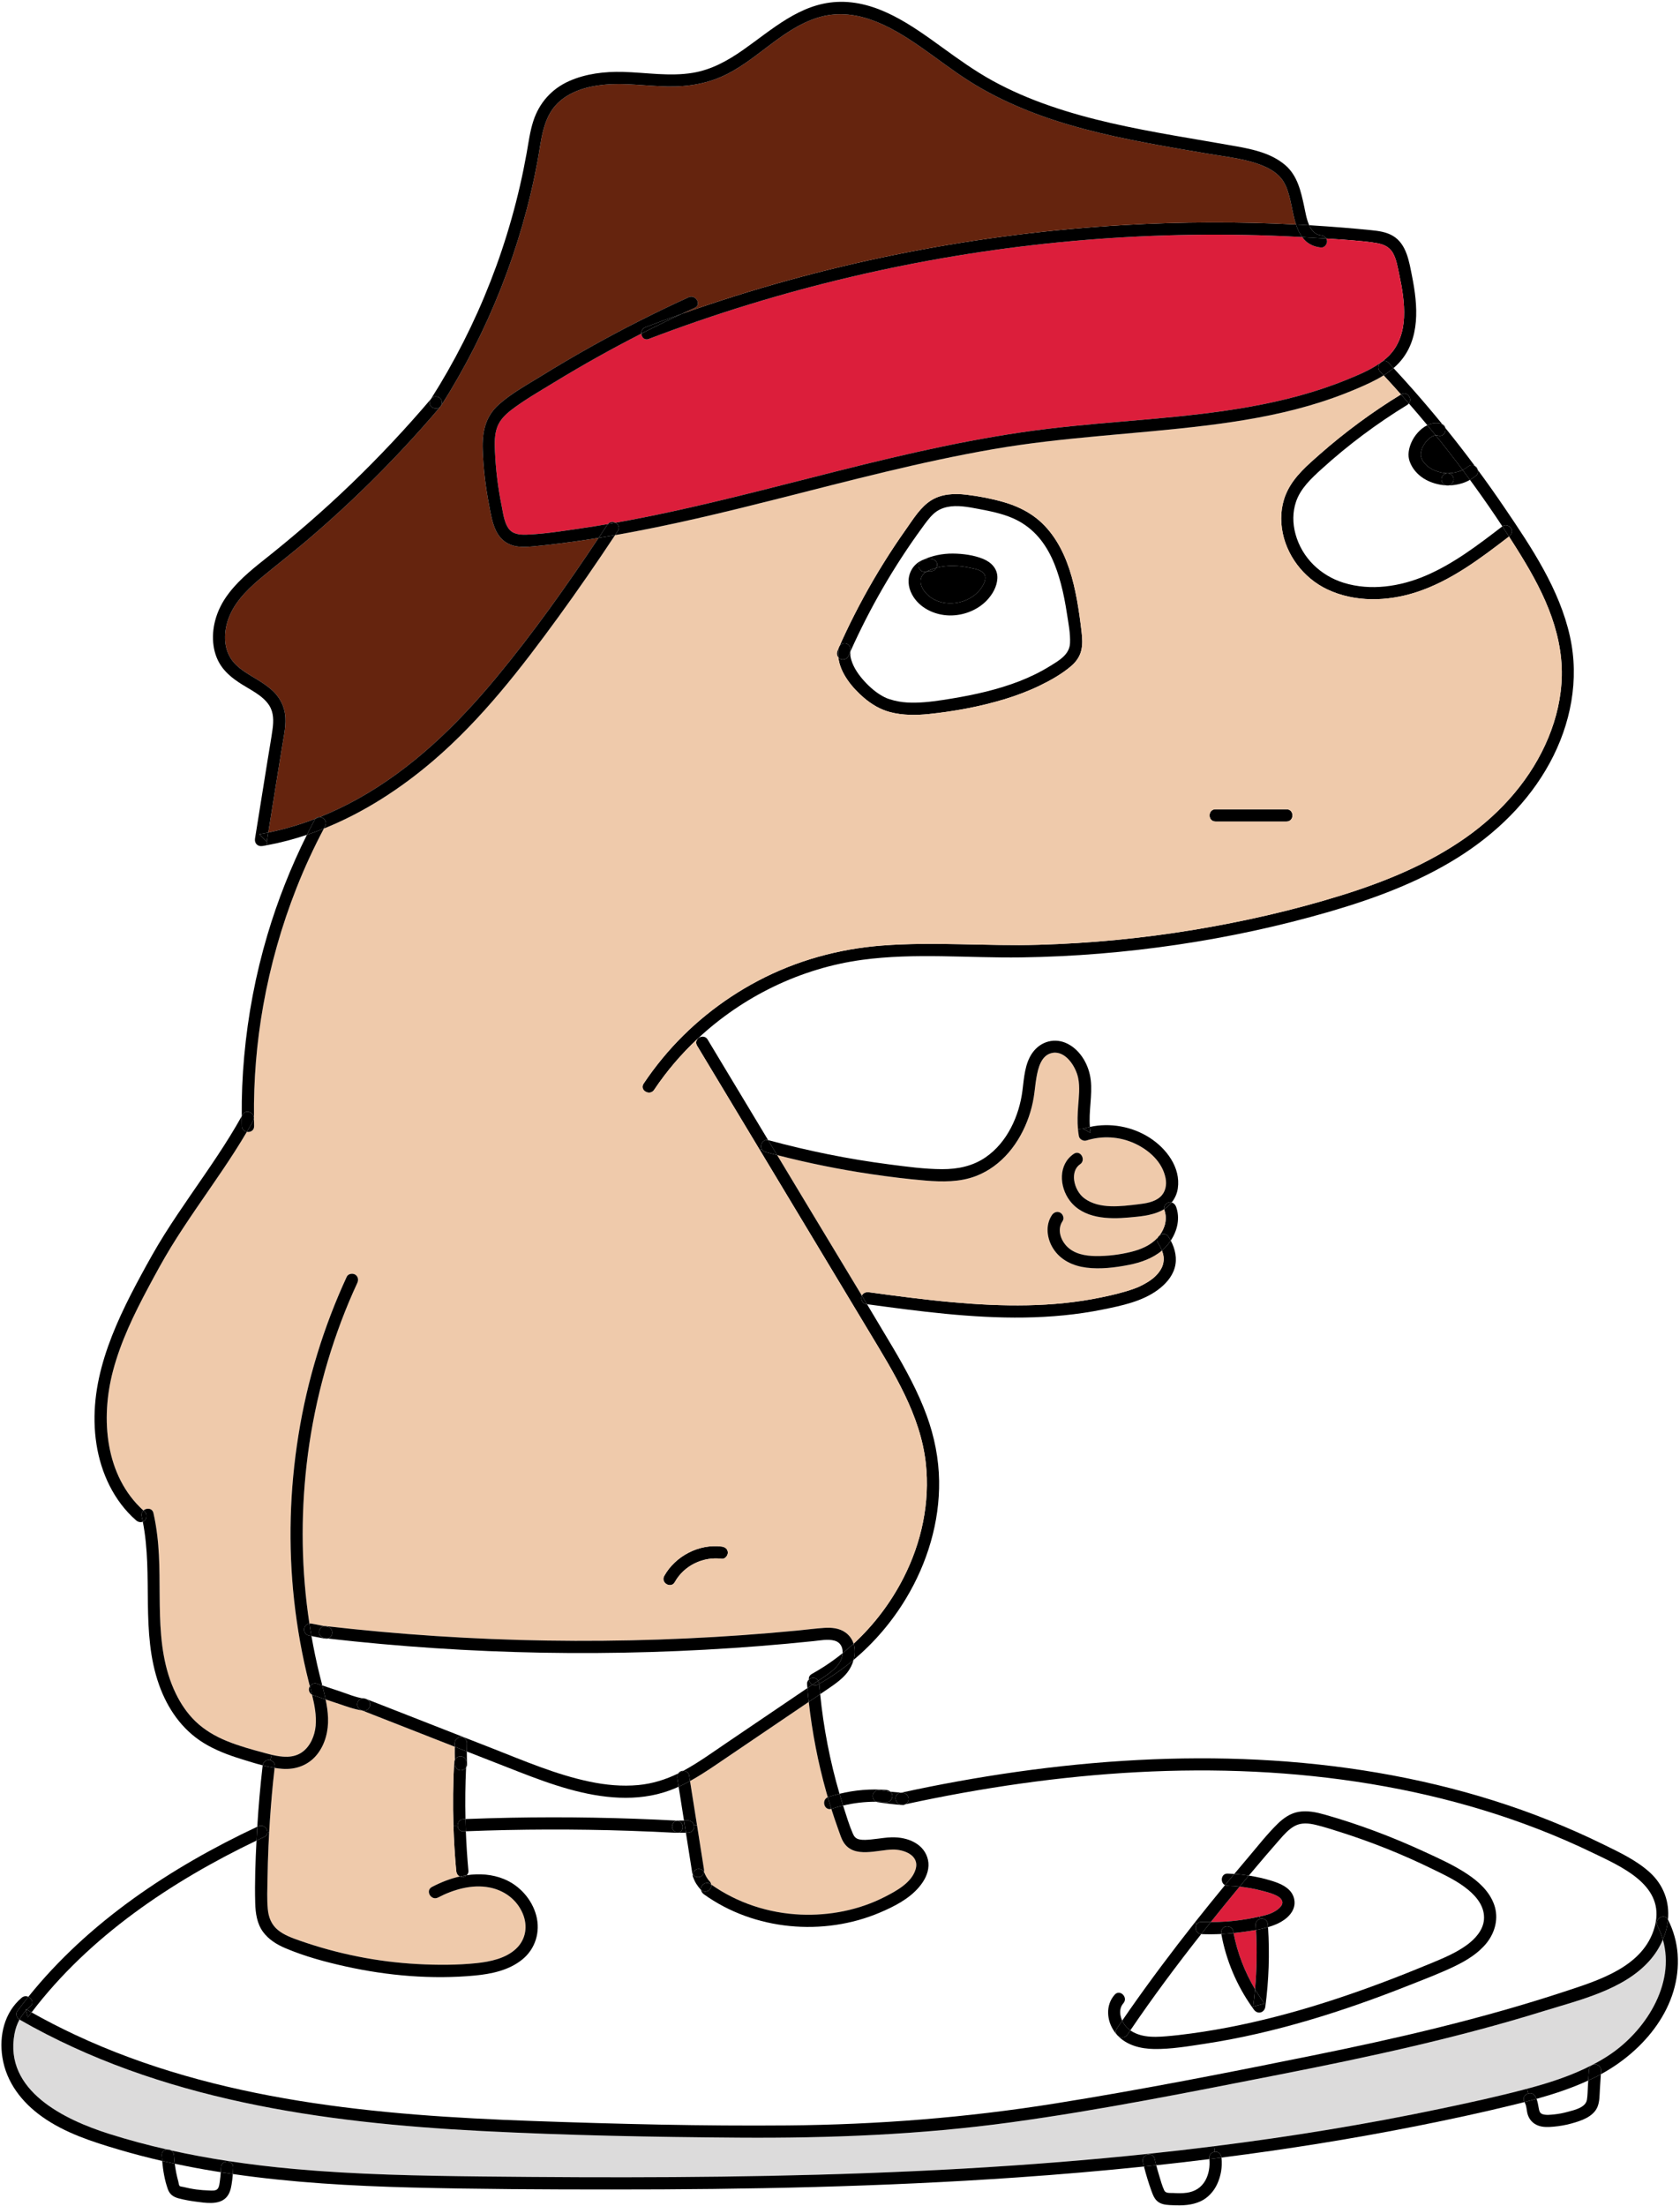 <svg width="688" height="903" viewBox="0 0 688 903" fill="none" xmlns="http://www.w3.org/2000/svg">
<path d="M678.55 786.59C679.01 784.61 681.92 783.5 683.08 785.72C682.82 788.49 682.11 791.24 680.98 793.89C680.44 792.01 679.71 790.14 678.78 788.29C678.48 787.69 678.43 787.11 678.55 786.59Z" fill="black"/>
<path d="M680.98 793.89C686.26 812.28 673.59 831.83 658.25 841.65C656.22 842.95 654.12 844.15 651.99 845.24C643.95 849.41 635.27 852.27 626.55 854.63C626.16 854.74 625.77 854.84 625.37 854.94C613.65 858.08 601.75 860.64 589.89 863.13C559.23 869.56 528.31 874.58 497.23 878.47C488.2 879.61 479.16 880.65 470.11 881.6C458.03 882.87 445.94 883.98 433.84 884.95C381.28 889.17 328.54 890.76 275.82 891.1C249.69 891.27 223.55 891.13 197.42 890.85C171.72 890.56 145.99 890.09 120.39 887.77C111.35 886.95 102.32 885.89 93.34 884.51C85.54 883.33 77.78 881.9 70.09 880.19C69.56 879.86 68.92 879.73 68.32 879.79C60.34 877.98 52.42 875.86 44.6 873.38C26.48 867.63 1.58 855.79 5.93 832.46C6.32 830.37 7 828.41 7.98 826.62C65.32 859.57 132 868.87 197.05 872.23C232.16 874.04 267.41 874.71 302.57 874.96C339.85 875.22 376.99 873.75 413.96 868.69C450.95 863.63 487.65 856.24 524.28 849.07C560.58 841.95 596.81 834.13 632.17 823.15C646.79 818.61 664.85 814.49 675.48 802.56C677.82 799.93 679.68 796.99 680.98 793.89Z" fill="#DCDBDB"/>
<path d="M677.59 788.84C677.81 788.05 677.99 787.27 678.11 786.52L678.55 786.59C678.43 787.11 678.48 787.69 678.78 788.29C679.71 790.14 680.44 792.01 680.98 793.89C679.68 796.99 677.82 799.93 675.48 802.56C664.85 814.49 646.79 818.61 632.17 823.15C596.81 834.13 560.58 841.95 524.28 849.07C487.65 856.24 450.95 863.63 413.96 868.69C376.99 873.75 339.85 875.22 302.57 874.96C267.41 874.71 232.16 874.04 197.05 872.23C132 868.87 65.32 859.57 7.98 826.62C8.71 825.29 9.6 824.04 10.65 822.9C10.9 823.84 11.15 824.79 11.39 825.73C11.89 825.05 12.4 824.37 12.93 823.69C18.76 826.97 24.71 830.03 30.78 832.87C89.01 860.12 154.53 865.87 217.95 868.13C252.75 869.37 287.65 870.25 322.48 869.95C359.26 869.64 395.7 866.78 432.02 860.98C467.33 855.35 502.49 848.44 537.53 841.34C572.3 834.3 606.94 826.29 640.67 815.18C654.81 810.53 673.04 805 677.59 788.84Z" fill="black"/>
<path d="M653.19 844.96C654.48 844.96 655.78 846.12 655.69 847.46C655.66 847.98 655.63 848.5 655.59 849.01C655.09 849.28 654.58 849.54 654.08 849.8C652.88 850.41 651.66 851 650.43 851.56C650.52 850.19 650.6 848.83 650.69 847.46C650.75 846.53 651.24 845.7 652 845.27C652.35 845.07 652.75 844.96 653.19 844.96Z" fill="black"/>
<path d="M655.59 849.01C655.46 851.07 655.33 853.13 655.19 855.18C655.04 857.54 655.13 860.13 654.21 862.35C652.49 866.49 647.4 868.1 643.43 869.19C641.1 869.83 638.71 870.24 636.3 870.46C634.22 870.65 631.95 870.77 629.96 870.03C627.87 869.25 626.4 867.74 625.68 865.63C625.11 863.95 625.29 861.97 624.33 860.44C624.32 860.42 624.31 860.41 624.31 860.39C625.95 859.97 627.6 859.53 629.24 859.08C629.71 860.25 629.89 861.49 630.13 862.76C630.35 863.96 630.52 864.97 631.78 865.37C633.26 865.83 635.02 865.58 636.53 865.44C638.41 865.25 640.28 864.87 642.1 864.37C644.7 863.66 649.3 862.68 649.87 859.51C650.2 857.64 650.16 855.63 650.29 853.73C650.33 853.01 650.38 852.28 650.43 851.56C651.66 851 652.88 850.41 654.08 849.8C654.58 849.54 655.09 849.28 655.59 849.01Z" fill="black"/>
<path d="M651.99 845.24C654.12 844.15 656.22 842.95 658.25 841.65C673.59 831.83 686.26 812.28 680.98 793.89C682.11 791.24 682.82 788.49 683.08 785.72C683.09 785.72 683.09 785.75 683.1 785.76C685.33 790.18 686.66 794.87 687.02 799.81C688.57 821.21 673.44 839.33 655.59 849.01C655.63 848.5 655.66 847.98 655.69 847.46C655.78 846.12 654.48 844.96 653.19 844.96C652.75 844.96 652.35 845.07 652 845.27V845.24H651.99Z" fill="black"/>
<path d="M628.65 857.91C628.89 858.29 629.08 858.68 629.24 859.08C627.6 859.53 625.95 859.97 624.31 860.39C623.34 858.78 624.45 857.26 625.87 856.85C626.84 856.56 627.96 856.81 628.65 857.91Z" fill="black"/>
<path d="M650.69 847.46C650.6 848.83 650.52 850.19 650.43 851.56C643.62 854.7 636.47 857.07 629.24 859.08C629.08 858.68 628.89 858.29 628.65 857.91C627.96 856.81 626.84 856.56 625.87 856.85L625.37 854.94C625.77 854.84 626.16 854.74 626.55 854.63C635.27 852.27 643.95 849.41 651.99 845.24V845.27C651.24 845.7 650.75 846.53 650.69 847.46Z" fill="black"/>
<path d="M618.82 216.23C619.55 217.48 619.01 218.79 617.97 219.61C617.07 218.21 616.17 216.82 615.25 215.44C615.3 215.41 615.35 215.37 615.4 215.33C616.48 214.5 618.2 215.18 618.82 216.23Z" fill="black"/>
<path d="M617.97 219.61C617.97 219.61 617.94 219.64 617.92 219.65C606.21 228.63 594.15 237.81 579.93 242.42C568.17 246.22 554.86 246.61 543.52 241.23C533.79 236.62 526.49 227.03 524.98 216.31C524.22 210.97 524.89 205.57 527.33 200.71C530.28 194.8 535.52 190.31 540.4 186.01C550.77 176.89 561.93 168.66 573.72 161.45C574.82 162.68 575.9 163.91 576.97 165.14C576.81 165.36 576.58 165.56 576.3 165.73C563.81 173.37 552.04 182.15 541.2 192C537.06 195.76 532.65 199.85 530.78 205.28C529.3 209.6 529.34 214.23 530.54 218.62C533.2 228.32 540.79 235.61 550.3 238.55C561.29 241.95 573.36 240.1 583.78 235.66C595.31 230.75 605.37 223.02 615.25 215.44C616.17 216.82 617.07 218.21 617.97 219.61Z" fill="black"/>
<path d="M611.91 779.65C613.8 785.05 612.34 790.81 608.87 795.2C605.48 799.48 600.6 802.45 595.74 804.79C589.63 807.73 583.23 810.15 576.92 812.64C570.16 815.32 563.36 817.87 556.5 820.27C542.87 825.04 529.03 829.19 514.96 832.41C507.83 834.04 500.64 835.43 493.4 836.53C486.6 837.56 479.56 838.77 472.67 838.67C467.11 838.59 461.48 837.18 457.66 833.12C458.69 834.13 460.65 834.37 461.71 832.79C462.1 832.21 462.5 831.62 462.9 831.04C464.64 832.26 466.77 833.03 469.01 833.39C471.86 833.85 474.82 833.7 477.68 833.46C481.01 833.19 484.34 832.79 487.65 832.34C501.16 830.53 514.53 827.65 527.68 824.06C540.94 820.43 553.99 816.05 566.85 811.2C573.28 808.77 579.67 806.23 586.02 803.59C591.05 801.5 596.12 799.41 600.56 796.21C604.05 793.7 607.38 790.07 607.72 785.68C608.1 780.66 605 776.64 601.34 773.58C596.98 769.93 591.64 767.46 586.57 764.98C580.53 762.03 574.39 759.29 568.15 756.79C561.78 754.24 555.32 751.92 548.78 749.85C545.53 748.82 542.27 747.76 538.96 746.96C536.06 746.26 532.94 745.91 530.22 747.38C527.74 748.72 525.85 750.91 524.01 752.99C522.12 755.14 520.25 757.31 518.38 759.48C516.04 762.21 513.72 764.94 511.42 767.69C509.45 767.37 507.46 767.15 505.47 767.02C507.36 764.76 509.26 762.51 511.16 760.26C515.07 755.66 518.86 750.78 523.17 746.55C525.55 744.21 528.41 742.19 531.75 741.61C535.39 740.98 539.01 741.74 542.51 742.73C556.43 746.67 570.04 751.81 583.17 757.86C589.16 760.61 595.32 763.38 600.82 767.02C605.54 770.15 609.99 774.17 611.91 779.65Z" fill="black"/>
<path d="M604.52 194.65C605.17 194.11 605.37 193.16 605.18 192.33C608.97 197.46 612.65 202.66 616.23 207.94C627.17 224.05 638.67 241.2 642.93 260.5C646.85 278.22 643.27 296.42 634.68 312.24C625.93 328.35 612.52 341.28 597.08 350.97C580.87 361.14 562.7 367.86 544.39 373.17C524 379.08 503.18 383.56 482.18 386.67C460.98 389.81 439.59 391.57 418.16 391.87C396.53 392.17 374.67 389.96 353.15 392.86C327.99 396.25 304.2 407.84 285.72 425.14C279.01 431.4 273 438.43 267.88 446.09C266.1 448.75 261.77 446.25 263.56 443.56C265.94 440.01 268.48 436.58 271.2 433.29C281.93 420.24 295.4 409.38 310.34 401.5C326.16 393.15 343.38 388.4 361.2 387.02C382.54 385.37 404.01 387.33 425.39 386.71C446.6 386.1 467.77 384.07 488.71 380.62C509.15 377.24 529.46 372.63 549.25 366.49C567.25 360.9 584.94 353.67 600.41 342.75C614.99 332.46 627.26 318.52 634.1 301.92C637.41 293.9 639.42 285.31 639.59 276.62C639.77 267.22 637.67 258.04 634.23 249.32C630.67 240.28 625.72 231.83 620.54 223.63C619.69 222.29 618.84 220.94 617.97 219.61C619.01 218.79 619.55 217.48 618.82 216.23C618.2 215.18 616.48 214.5 615.4 215.33C615.35 215.37 615.3 215.41 615.25 215.44C611.5 209.76 607.62 204.16 603.63 198.65C603.09 197.9 602.54 197.15 601.98 196.4C602.87 195.9 603.72 195.32 604.52 194.65Z" fill="black"/>
<path d="M605.18 192.33C604.78 191.79 604.38 191.25 603.97 190.71C604.16 190.81 604.34 190.95 604.52 191.11C604.85 191.42 605.08 191.85 605.18 192.33Z" fill="black"/>
<path d="M600.95 191.15C600.95 191.15 600.9 191.19 600.85 191.23C600.88 191.2 600.92 191.17 600.95 191.15Z" fill="black"/>
<path d="M600.84 191.24C600.84 191.24 600.77 191.29 600.73 191.32C600.75 191.3 600.78 191.28 600.8 191.26C600.81 191.25 600.83 191.25 600.84 191.24Z" fill="black"/>
<path d="M600.31 191.6C600.48 191.49 600.64 191.37 600.8 191.26C600.78 191.28 600.75 191.3 600.73 191.32C600.77 191.29 600.81 191.26 600.84 191.24C600.84 191.23 600.85 191.23 600.85 191.23C600.9 191.19 600.93 191.17 600.95 191.15C600.95 191.15 600.97 191.12 600.98 191.11C601.87 190.37 602.99 190.17 603.96 190.71C604.37 191.25 604.77 191.79 605.17 192.33C605.36 193.16 605.16 194.11 604.51 194.65C603.71 195.32 602.86 195.9 601.97 196.4C600.99 195.04 599.99 193.69 598.98 192.35C599.05 192.32 599.12 192.29 599.19 192.25C599.57 192.05 599.95 191.84 600.3 191.6H600.31Z" fill="black"/>
<path d="M594.12 193.65C594.34 193.63 594.56 193.6 594.77 193.58C594.77 193.58 594.763 193.583 594.75 193.59C594.75 193.59 594.79 193.59 594.81 193.58C594.84 193.58 594.87 193.58 594.89 193.57H594.92L594.94 193.56C595.75 193.43 596.57 193.25 597.36 193C597.73 192.88 598.11 192.74 598.47 192.61C598.47 192.61 598.477 192.61 598.49 192.61H598.51L598.57 192.58C598.57 192.58 598.62 192.56 598.63 192.56C598.63 192.56 598.63 192.557 598.63 192.55C598.75 192.49 598.87 192.43 598.99 192.36C600 193.7 601 195.05 601.98 196.41C601 196.97 599.95 197.43 598.84 197.79C597.01 198.37 595.07 198.64 593.15 198.72C594.34 198.56 595.3 197.42 595.3 196.23C595.3 194.83 594.16 193.79 592.8 193.73C593.24 193.72 593.68 193.69 594.12 193.66V193.65Z" fill="black"/>
<path d="M598.63 192.54C598.63 192.54 598.65 192.54 598.63 192.55V192.54Z" fill="black"/>
<path d="M598.63 192.54C598.63 192.54 598.62 192.55 598.61 192.55C598.61 192.55 598.61 192.54 598.63 192.54Z" fill="black"/>
<path d="M598.63 192.55C598.63 192.55 598.6 192.55 598.57 192.57C598.58 192.56 598.6 192.55 598.61 192.55H598.63Z" fill="black"/>
<path d="M598.57 192.57L598.51 192.6H598.49C598.49 192.6 598.55 192.58 598.57 192.57Z" fill="black"/>
<path d="M594.94 193.56C594.94 193.56 594.93 193.57 594.92 193.57L594.94 193.56Z" fill="black"/>
<path d="M594.92 193.56C594.92 193.56 594.9 193.57 594.89 193.57C594.9 193.56 594.91 193.56 594.92 193.56Z" fill="black"/>
<path d="M594.81 193.58C594.81 193.58 594.87 193.57 594.89 193.57C594.87 193.58 594.84 193.58 594.81 193.58Z" fill="black"/>
<path d="M594.81 193.58C594.81 193.58 594.77 193.59 594.75 193.59C594.75 193.59 594.757 193.587 594.77 193.58H594.81Z" fill="black"/>
<path d="M592.72 198.72C592.6 198.71 592.49 198.7 592.37 198.69C591.19 198.51 590.35 197.4 590.3 196.22C590.24 194.84 591.5 193.76 592.8 193.72C594.16 193.78 595.3 194.82 595.3 196.22C595.3 197.41 594.34 198.55 593.15 198.71C593.03 198.71 592.92 198.72 592.8 198.72H592.72Z" fill="black"/>
<path d="M592.37 198.69C592.49 198.7 592.6 198.71 592.72 198.72C592.6 198.72 592.48 198.71 592.37 198.69Z" fill="black"/>
<path d="M591.94 175.21C591.51 174.67 591.07 174.13 590.64 173.6C591.38 173.94 591.8 174.54 591.94 175.21Z" fill="black"/>
<path d="M588.35 178.18H588.41C588.26 178.17 588.11 178.17 587.95 178.18C587.95 178.18 587.943 178.177 587.93 178.17C586.81 176.79 585.68 175.41 584.54 174.04C586.3 173.19 588.25 172.89 590.25 173.46C590.39 173.5 590.52 173.55 590.64 173.6C591.07 174.13 591.51 174.67 591.94 175.21C592.31 176.85 591.03 178.89 588.92 178.28C588.81 178.25 588.4 178.2 588.35 178.18Z" fill="black"/>
<path d="M598.99 192.35C595.4 187.56 591.72 182.84 587.95 178.19C588.11 178.18 588.26 178.18 588.41 178.19H588.35C588.35 178.19 588.81 178.26 588.92 178.29C591.03 178.9 592.31 176.86 591.94 175.22C596.06 180.3 600.07 185.47 603.97 190.72C603 190.18 601.88 190.38 600.99 191.12L600.96 191.15C600.96 191.15 600.89 191.21 600.86 191.24C600.86 191.24 600.85 191.24 600.85 191.25C600.84 191.26 600.82 191.26 600.81 191.27C600.65 191.38 600.49 191.5 600.32 191.61C599.97 191.85 599.59 192.06 599.21 192.26C599.14 192.3 599.07 192.33 599 192.36L598.99 192.35Z" fill="black"/>
<path d="M597.36 193C596.57 193.25 595.75 193.43 594.94 193.56H594.92C594.92 193.56 594.9 193.56 594.89 193.57C594.87 193.57 594.84 193.57 594.81 193.58H594.77C594.56 193.6 594.34 193.63 594.12 193.65C593.68 193.68 593.24 193.71 592.8 193.72C591.38 193.66 590.22 193.46 588.71 192.99C587.42 192.58 586.43 192.11 585.23 191.3C584.32 190.69 583.28 189.65 582.7 188.7C582.29 188.03 582.16 187.78 581.96 187.1C581.94 187 581.86 186.5 581.84 186.5C581.83 186.32 581.82 186.14 581.82 185.96C581.83 185.75 581.84 185.55 581.86 185.35C581.86 185.35 581.98 184.78 582 184.7C582.07 184.39 582.17 184.08 582.27 183.78C582.3 183.68 582.34 183.58 582.38 183.48C582.38 183.48 582.38 183.48 582.39 183.45C582.4 183.44 582.4 183.43 582.4 183.42C582.41 183.4 582.42 183.37 582.43 183.35C582.43 183.34 582.44 183.34 582.44 183.33C582.45 183.31 582.47 183.28 582.48 183.25C582.76 182.64 583.09 182.06 583.46 181.51C583.88 180.89 583.84 180.93 584.39 180.35C585.27 179.4 585.66 179.06 586.81 178.5C586.81 178.5 586.82 178.5 586.83 178.49H586.84C586.93 178.47 587.32 178.31 587.39 178.29C587.48 178.26 587.85 178.22 587.95 178.19C591.72 182.84 595.4 187.56 598.99 192.35C598.87 192.42 598.75 192.48 598.63 192.54C598.62 192.54 598.62 192.55 598.61 192.55C598.6 192.55 598.58 192.55 598.57 192.57C598.55 192.58 598.52 192.59 598.49 192.6C598.49 192.6 598.483 192.6 598.47 192.6C598.11 192.73 597.73 192.87 597.36 192.99V193Z" fill="black"/>
<path d="M587.93 178.17C587.93 178.17 587.94 178.17 587.95 178.18C587.95 178.18 587.95 178.17 587.94 178.18H587.93V178.17Z" fill="black"/>
<path d="M587.93 178.17H587.94C587.88 178.17 587.81 178.18 587.75 178.18C587.84 178.18 587.9 178.17 587.93 178.17Z" fill="black"/>
<path d="M581.84 186.5C581.84 186.5 581.94 187 581.96 187.1C582.16 187.78 582.29 188.03 582.7 188.7C583.28 189.65 584.32 190.69 585.23 191.3C586.43 192.11 587.42 192.58 588.71 192.99C590.22 193.46 591.38 193.66 592.8 193.72C591.5 193.76 590.24 194.84 590.3 196.22C590.35 197.4 591.19 198.51 592.37 198.69C589.11 198.49 585.83 197.6 583.05 195.85C580.42 194.18 578.37 191.83 577.3 188.89C576.37 186.36 576.92 183.58 577.96 181.17C579.19 178.34 581.6 175.44 584.54 174.04C585.68 175.41 586.81 176.79 587.93 178.17C587.9 178.17 587.84 178.18 587.75 178.18C587.81 178.18 587.88 178.17 587.94 178.18H587.95C587.85 178.22 587.48 178.26 587.39 178.29C587.32 178.31 586.93 178.47 586.84 178.49C586.84 178.49 586.843 178.487 586.85 178.48L586.83 178.49H586.81C585.66 179.06 585.27 179.4 584.39 180.35C583.84 180.93 583.88 180.89 583.46 181.51C583.09 182.06 582.76 182.64 582.48 183.25C582.47 183.28 582.45 183.31 582.44 183.33C582.44 183.34 582.43 183.34 582.43 183.35C582.42 183.38 582.41 183.4 582.4 183.42C582.4 183.44 582.39 183.45 582.39 183.45C582.38 183.47 582.38 183.48 582.38 183.48C582.34 183.58 582.3 183.68 582.27 183.78C582.17 184.08 582.07 184.39 582 184.7C581.98 184.78 581.87 185.35 581.86 185.35C581.84 185.55 581.83 185.75 581.82 185.96C581.82 186.14 581.83 186.32 581.84 186.5Z" fill="black"/>
<path d="M586.83 178.49L586.81 178.5H586.82C586.82 178.5 586.82 178.49 586.83 178.49Z" fill="black"/>
<path d="M582.43 183.35C582.43 183.35 582.41 183.4 582.4 183.42C582.41 183.4 582.42 183.38 582.43 183.35Z" fill="black"/>
<path d="M582.4 183.42C582.4 183.42 582.4 183.44 582.39 183.45C582.39 183.45 582.4 183.44 582.4 183.42Z" fill="black"/>
<path d="M582.39 183.45L582.38 183.48C582.38 183.48 582.38 183.48 582.39 183.45Z" fill="black"/>
<path d="M578.83 159.68C582.85 164.24 586.79 168.89 590.64 173.6C590.52 173.55 590.39 173.5 590.25 173.46C588.25 172.89 586.3 173.19 584.54 174.04C582.06 171.04 579.53 168.07 576.97 165.14C578.52 163.22 576.25 159.89 573.78 161.41C573.76 161.42 573.74 161.43 573.72 161.45C571.39 158.82 569.02 156.21 566.62 153.64C568.04 152.74 569.4 151.76 570.67 150.66C573.43 153.63 576.15 156.64 578.83 159.68Z" fill="black"/>
<path d="M578.27 113.08C580.65 124.98 581.81 138.88 572.92 148.51C572.21 149.28 571.46 150 570.67 150.66L568.66 148.5C567.88 147.67 566.94 147.57 566.14 147.91C567.07 147.21 567.94 146.45 568.76 145.63C572.91 141.47 574.69 135.81 574.97 130.04C575.26 124.01 574.23 118 572.97 112.12C572.35 109.27 571.88 106.17 570.45 103.6C568.92 100.86 566.3 99.89 563.33 99.43C556.71 98.4 549.87 98.09 543.17 97.64C542.74 96.87 541.88 96.41 540.96 96.31C538.59 96.05 537.12 94.35 536.15 92.19C540.79 92.47 545.42 92.79 550.05 93.17C553.83 93.48 557.62 93.81 561.4 94.2C564.49 94.51 567.68 94.92 570.4 96.53C576.08 99.88 577.08 107.18 578.27 113.08Z" fill="black"/>
<path d="M573.78 161.41C576.25 159.89 578.52 163.22 576.97 165.14C575.9 163.91 574.82 162.68 573.72 161.45C573.74 161.43 573.76 161.42 573.78 161.41Z" fill="black"/>
<path d="M568.66 148.5L570.67 150.66C569.4 151.76 568.04 152.74 566.62 153.64C566.13 153.1 565.63 152.57 565.13 152.04C564.1 150.94 564.33 149.57 565.1 148.67C565.46 148.43 565.8 148.17 566.14 147.91C566.94 147.57 567.88 147.67 568.66 148.5Z" fill="black"/>
<path d="M566.14 147.91C565.8 148.17 565.46 148.43 565.1 148.67C565.38 148.34 565.74 148.07 566.14 147.91Z" fill="black"/>
<path d="M543.17 97.64C549.87 98.09 556.71 98.4 563.33 99.43C566.3 99.89 568.92 100.86 570.45 103.6C571.88 106.17 572.35 109.27 572.97 112.12C574.23 118 575.26 124.01 574.97 130.04C574.69 135.81 572.91 141.47 568.76 145.63C567.94 146.45 567.07 147.21 566.14 147.91C565.74 148.07 565.38 148.34 565.1 148.67C561.06 151.5 556.3 153.46 551.83 155.3C539.06 160.54 525.64 164.01 512.07 166.45C484.65 171.38 456.71 172.18 429.09 175.52C400.12 179.03 371.67 185.6 343.41 192.7C315.18 199.78 287.05 207.37 258.45 212.79C256.33 213.19 254.2 213.59 252.07 213.96C251.09 213.46 249.79 213.49 248.92 214.51C244.98 215.19 241.03 215.81 237.07 216.39C230.03 217.41 222.84 218.56 215.72 218.83C212.97 218.93 209.94 218.71 208.23 216.26C206.45 213.73 206.05 210.05 205.45 207.1C203.94 199.73 203.02 192.25 202.7 184.74C202.55 181.4 202.47 177.9 203.67 174.72C204.73 171.9 206.93 169.71 209.27 167.9C214.74 163.69 220.91 160.2 226.79 156.6C238.48 149.46 250.45 142.77 262.66 136.55C262.72 138.03 263.9 139.41 265.67 138.74C292.71 128.43 320.43 119.93 348.61 113.31C376.67 106.71 405.18 101.98 433.87 99.16C462.67 96.34 491.66 95.43 520.58 96.45C524.81 96.6 529.04 96.8 533.27 97.03C533.47 97.29 533.67 97.55 533.88 97.8C535.72 99.97 538.18 101.01 540.96 101.31C542.31 101.46 543.45 100.06 543.46 98.81C543.46 98.36 543.36 97.97 543.17 97.64Z" fill="#DC1E3B"/>
<path d="M543.17 97.64C542.81 97.62 542.44 97.6 542.08 97.57C539.15 97.37 536.21 97.19 533.27 97.03C532.14 95.48 531.35 93.73 530.75 91.89C532.55 91.98 534.35 92.08 536.15 92.19C537.12 94.35 538.59 96.05 540.96 96.31C541.88 96.41 542.74 96.87 543.17 97.64Z" fill="black"/>
<path d="M543.17 97.64C543.36 97.97 543.46 98.36 543.46 98.81C543.46 100.06 542.31 101.46 540.96 101.31C538.18 101.01 535.72 99.97 533.88 97.8C533.67 97.55 533.47 97.29 533.27 97.03C536.21 97.19 539.15 97.37 542.08 97.57C542.44 97.6 542.81 97.62 543.17 97.64Z" fill="black"/>
<path d="M530.75 91.89C531.35 93.73 532.14 95.48 533.27 97.03C529.04 96.8 524.81 96.6 520.58 96.45C491.66 95.43 462.67 96.34 433.87 99.16C405.18 101.98 376.67 106.71 348.61 113.31C320.43 119.93 292.71 128.43 265.67 138.74C263.9 139.41 262.72 138.03 262.66 136.55C263.5 136.11 264.34 135.68 265.18 135.26C269.81 132.92 274.48 130.66 279.19 128.46C281.09 127.79 283 127.12 284.91 126.47C313.26 116.73 342.29 108.97 371.72 103.24C401.02 97.53 430.73 93.8 460.53 92.1C483.91 90.77 507.36 90.69 530.75 91.89Z" fill="black"/>
<path d="M528.37 81.78C529.15 85.02 529.65 88.6 530.75 91.89C507.36 90.69 483.91 90.77 460.53 92.1C430.73 93.8 401.02 97.53 371.72 103.24C342.29 108.97 313.26 116.73 284.91 126.47C283 127.12 281.09 127.79 279.19 128.46C280.96 127.63 282.74 126.81 284.52 126C287.44 124.67 284.9 120.36 281.99 121.68C268.13 127.99 254.53 134.88 241.25 142.34C234.71 146.01 228.25 149.82 221.87 153.76C215.93 157.44 209.44 160.95 204.21 165.64C198.74 170.53 197.41 177 197.67 184.09C197.94 191.66 198.85 199.23 200.28 206.67C201.46 212.86 202.49 220.53 209.24 223.02C212.22 224.12 215.53 223.91 218.63 223.61C222.35 223.26 226.06 222.84 229.76 222.38C234.9 221.73 240.03 220.99 245.14 220.16C232.04 239.81 218.34 259.13 203.27 277.31C187.12 296.8 168.84 314.56 146.58 326.96C141.55 329.76 136.37 332.25 131.04 334.38C130.37 334.31 129.69 334.52 129.18 335.11C122.91 337.52 116.46 339.43 109.86 340.77C111.03 333.49 112.2 326.21 113.37 318.92C114.06 314.65 114.75 310.39 115.43 306.12C116.08 302.08 117.09 297.88 116.87 293.77C116.68 290.3 115.49 287.21 113.32 284.51C111.57 282.35 109.27 280.67 106.96 279.16C102.51 276.25 97.07 273.85 94.26 269.09C91.17 263.85 91.8 257.03 94.19 251.65C97.07 245.15 102.5 240.17 107.88 235.73C113.83 230.82 119.93 226.1 125.81 221.1C131.84 215.97 137.73 210.69 143.5 205.27C155.02 194.42 166.01 183 176.4 171.06C177.7 169.57 178.98 168.07 180.26 166.56C180.31 166.5 180.37 166.43 180.41 166.37L180.44 166.34C180.52 166.25 180.59 166.15 180.65 166.05C200.03 135.55 213.58 101.31 220.17 65.77C221.66 57.74 222.15 48.43 228.27 42.34C233.23 37.4 240.49 35.34 247.28 34.68C255.98 33.84 264.68 35.23 273.38 35.39C282.03 35.55 290.3 34.16 298.04 30.18C310.79 23.62 320.73 11.75 334.6 7.31C349.99 2.39 364.47 10.52 376.81 19.08C383.52 23.73 389.96 28.77 396.86 33.16C403.99 37.69 411.56 41.45 419.37 44.66C435.31 51.2 452.15 55.17 469.03 58.39C477.56 60.02 486.13 61.46 494.69 62.92C502.25 64.22 510.42 64.96 517.53 67.99C520.52 69.26 523.45 71.11 525.31 73.83C526.92 76.21 527.7 79.02 528.37 81.78Z" fill="#65240E"/>
<path d="M526.87 331.25C530.1 331.25 530.09 336.25 526.87 336.25H497.77C494.54 336.25 494.55 331.25 497.77 331.25H526.87Z" fill="black"/>
<path d="M525.05 778.07C525.38 778.99 524.97 779.92 524.14 780.77C523.12 781.82 521.77 782.59 520.42 783.16C518.97 783.76 517.4 784.13 515.85 784.47C515.47 784.55 515.09 784.63 514.72 784.71C512.43 785.2 510.13 785.62 507.81 785.93C503.84 786.47 499.84 786.71 495.84 786.72C499.39 782.26 503 777.84 506.63 773.44C506.97 773.03 507.3 772.62 507.65 772.22C510.55 772.53 513.44 773.04 516.29 773.77C518.23 774.26 520.26 774.76 522.1 775.57C523.27 776.1 524.6 776.81 525.05 778.07Z" fill="#DC1E3B"/>
<path d="M519.23 787.78C519.25 788.12 519.28 788.46 519.29 788.8C517.69 789.28 516.03 789.65 514.37 789.96C514.33 789.23 514.28 788.51 514.23 787.78C514.16 786.67 515.02 785.7 516.04 785.39C516.26 785.32 516.5 785.28 516.73 785.28C518.15 785.28 519.14 786.44 519.23 787.78Z" fill="black"/>
<path d="M517.85 820.06C516.3 820.48 514.74 820.9 513.19 821.32C513.5 818.96 513.76 816.59 513.97 814.22C515.16 816.23 516.46 818.17 517.85 820.06Z" fill="black"/>
<path d="M516.04 785.39L515.85 784.47C517.4 784.13 518.97 783.76 520.42 783.16C521.77 782.59 523.12 781.82 524.14 780.77C524.97 779.92 525.38 778.99 525.05 778.07C524.6 776.81 523.27 776.1 522.1 775.57C520.26 774.76 518.23 774.26 516.29 773.77C513.44 773.04 510.55 772.53 507.65 772.22C508.89 770.7 510.15 769.19 511.42 767.69C514.67 768.19 517.88 768.92 521.01 769.9C525.15 771.19 529.79 773.39 530.14 778.32C530.44 782.53 526.78 785.7 523.3 787.31C522.01 787.91 520.67 788.39 519.29 788.8C519.29 788.46 519.25 788.12 519.23 787.78C519.14 786.44 518.15 785.28 516.73 785.28C516.5 785.28 516.26 785.32 516.04 785.39Z" fill="black"/>
<path d="M514.37 789.96C514.83 798.05 514.69 806.16 513.97 814.22C509.74 807.14 506.76 799.38 505.17 791.23C506.27 791.12 507.38 790.99 508.48 790.84C510.41 790.58 512.4 790.31 514.37 789.96Z" fill="#DC1E3B"/>
<path d="M513.97 814.22C513.76 816.59 513.5 818.96 513.19 821.32L512.81 821.59C506.47 812.68 502.12 802.38 500.16 791.62V791.6C501.83 791.52 503.5 791.4 505.17 791.23C506.76 799.38 509.74 807.14 513.97 814.22Z" fill="black"/>
<path d="M518.19 821.32C517.86 823.82 515.07 824.68 513.53 822.59C513.29 822.26 513.05 821.93 512.81 821.59L513.19 821.32C514.74 820.9 516.3 820.48 517.85 820.06C516.46 818.17 515.16 816.23 513.97 814.22C514.69 806.16 514.83 798.05 514.37 789.96C516.03 789.65 517.69 789.28 519.29 788.8C519.99 799.65 519.62 810.55 518.19 821.32Z" fill="black"/>
<path d="M502.77 766.88C503.67 766.91 504.57 766.95 505.47 767.02C504.2 768.55 502.93 770.07 501.67 771.6C499.61 770.56 499.97 766.79 502.77 766.88Z" fill="black"/>
<path d="M502.77 771.88C502.35 771.87 501.98 771.77 501.67 771.6C502.93 770.07 504.2 768.55 505.47 767.02C507.46 767.15 509.45 767.37 511.42 767.69C510.15 769.19 508.89 770.7 507.65 772.22C506.03 772.04 504.4 771.93 502.77 771.88Z" fill="black"/>
<path d="M501.9 788.54C503.12 788.21 504.74 788.96 504.98 790.29C505.04 790.6 505.1 790.92 505.17 791.23C503.5 791.4 501.83 791.52 500.16 791.6C499.92 790.27 500.52 788.93 501.9 788.54Z" fill="black"/>
<path d="M516.04 785.39C515.02 785.7 514.16 786.67 514.23 787.78C514.28 788.51 514.33 789.23 514.37 789.96C512.4 790.31 510.41 790.58 508.48 790.84C507.38 790.99 506.27 791.12 505.17 791.23C505.1 790.92 505.04 790.6 504.98 790.29C504.74 788.96 503.12 788.21 501.9 788.54C500.52 788.93 499.92 790.27 500.16 791.6C497.46 791.73 494.76 791.75 492.05 791.65C492 791.65 491.96 791.65 491.92 791.64C493.22 790 494.52 788.35 495.84 786.72C499.84 786.71 503.84 786.47 507.81 785.93C510.13 785.62 512.43 785.2 514.72 784.71C515.09 784.63 515.47 784.55 515.85 784.47L516.04 785.39Z" fill="black"/>
<path d="M500.23 883.21C500.63 886.92 500 890.7 498.41 894.08C497.04 896.99 494.67 899.59 491.74 900.97C488.15 902.65 484.22 902.8 480.32 902.61C478.48 902.53 476.51 902.51 474.85 901.6C473 900.59 472.26 898.74 471.58 896.86C470.38 893.55 469.35 890.18 468.48 886.77C470.16 886.6 471.84 886.43 473.51 886.25C473.88 887.65 474.27 889.03 474.69 890.41C475.31 892.44 475.88 894.64 476.79 896.57C477.38 897.82 479.14 897.56 480.32 897.61C482.21 897.7 484.14 897.78 486.02 897.51C489.32 897.05 491.99 895.39 493.62 892.47C495.1 889.81 495.53 886.73 495.27 883.73C496.92 883.54 498.56 883.33 500.21 883.12C500.22 883.15 500.23 883.18 500.23 883.21Z" fill="black"/>
<path d="M497.23 878.47C528.31 874.58 559.23 869.56 589.89 863.13C601.75 860.64 613.65 858.08 625.37 854.94L625.87 856.85C624.45 857.26 623.34 858.78 624.31 860.39C623.15 860.69 621.98 860.98 620.82 861.27C607.65 864.51 594.38 867.37 581.09 870.02C554.3 875.37 527.31 879.67 500.21 883.12C500.04 881.82 499.15 880.71 497.73 880.71C497.66 880.71 497.58 880.71 497.51 880.72L497.23 878.47Z" fill="black"/>
<path d="M492.05 786.65C493.31 786.7 494.58 786.72 495.84 786.72C494.52 788.35 493.22 790 491.92 791.64C489.73 791.46 489.12 788.96 490.08 787.57C490.47 787 491.13 786.62 492.05 786.65Z" fill="black"/>
<path d="M500.21 883.12C498.56 883.33 496.92 883.54 495.27 883.73C495.26 883.56 495.25 883.38 495.23 883.21C495.09 881.94 496.33 880.85 497.51 880.72C497.58 880.71 497.66 880.71 497.73 880.71C499.15 880.71 500.04 881.82 500.21 883.12Z" fill="black"/>
<path d="M492.05 786.65C491.13 786.62 490.47 787 490.08 787.57L489.28 786.93C493.36 781.78 497.49 776.67 501.67 771.6C501.98 771.77 502.35 771.87 502.77 771.88C504.4 771.93 506.03 772.04 507.65 772.22C507.3 772.62 506.97 773.03 506.63 773.44C503 777.84 499.39 782.26 495.84 786.72C494.58 786.72 493.31 786.7 492.05 786.65Z" fill="black"/>
<path d="M462.48 822.85C471.04 810.62 480.01 798.66 489.28 786.93L490.08 787.57C489.12 788.96 489.73 791.46 491.92 791.64C481.81 804.45 472.05 817.55 462.9 831.04C461.47 830.04 460.31 828.73 459.57 827.07C460.53 825.66 461.5 824.25 462.48 822.85Z" fill="black"/>
<path d="M481.63 493.93C483.36 498.62 482.14 503.72 479.45 507.78C479.18 507.27 478.88 506.76 478.57 506.27C477.64 504.78 475.92 504.86 474.84 505.68C477.1 502.68 478.14 498.86 476.81 495.26C476.77 495.15 476.74 495.04 476.72 494.93C477.91 494.18 478.95 493.26 479.81 492.18C480.65 492.39 481.31 493.07 481.63 493.93Z" fill="black"/>
<path d="M479.45 507.78C481.27 511.22 482.17 515.16 481.05 518.99C479.94 522.77 477.22 525.7 474.12 527.99C467.73 532.7 459.34 534.43 451.73 535.97C441.14 538.13 430.31 539.11 419.51 539.27C397.91 539.59 376.42 536.72 355.06 533.82C354.36 532.65 353.66 531.48 352.95 530.31C353.46 529.16 354.68 528.76 355.9 528.93C367.33 530.48 378.77 532 390.25 533.03C410.48 534.83 431.11 535.19 451.08 531.01C455.52 530.09 460.02 529.04 464.3 527.52C465.72 527.02 466.45 526.71 467.89 525.96C469.18 525.29 470.43 524.54 471.6 523.67C473.59 522.2 475.55 519.98 476.22 517.67C476.59 516.42 476.68 515.11 476.43 513.86C476.28 513.16 476.08 512.5 475.84 511.85C476.42 511.36 476.97 510.83 477.49 510.27C478.2 509.5 478.86 508.66 479.45 507.78Z" fill="black"/>
<path d="M478.55 492.18C478.99 492.06 479.42 492.06 479.81 492.18C478.95 493.26 477.91 494.18 476.72 494.93C476.51 493.74 477.44 492.49 478.55 492.18Z" fill="black"/>
<path d="M478.57 506.27C478.88 506.76 479.18 507.27 479.45 507.78C478.86 508.66 478.2 509.5 477.49 510.27C476.97 510.83 476.42 511.36 475.84 511.85C475.42 510.79 474.88 509.79 474.26 508.79C473.76 508.01 473.77 507.25 474.06 506.62C474.27 506.39 474.48 506.15 474.67 505.9C474.73 505.83 474.78 505.75 474.84 505.68C475.92 504.86 477.64 504.78 478.57 506.27Z" fill="black"/>
<path d="M475.26 495.72C475.77 495.49 476.26 495.22 476.72 494.93C476.74 495.04 476.77 495.15 476.81 495.26C478.14 498.86 477.1 502.68 474.84 505.68C474.5 505.93 474.23 506.25 474.06 506.62C471.23 509.76 467.16 511.44 463.11 512.43C458.45 513.57 453.49 514.17 448.7 514.12C444.49 514.07 439.86 513.25 436.83 510.07C434.17 507.26 432.94 503.04 435.15 499.81C435.91 498.7 435.36 497.04 434.25 496.39C433.02 495.67 431.6 496.17 430.83 497.29C428.01 501.42 428.7 506.91 431.27 510.99C434.3 515.81 439.44 518.16 444.94 518.86C450.67 519.59 456.74 518.82 462.37 517.71C467.15 516.77 472.07 515.04 475.84 511.85C476.08 512.5 476.28 513.16 476.43 513.86C476.68 515.11 476.59 516.42 476.22 517.67C475.55 519.98 473.59 522.2 471.6 523.67C470.43 524.54 469.18 525.29 467.89 525.96C466.45 526.71 465.72 527.02 464.3 527.52C460.02 529.04 455.52 530.09 451.08 531.01C431.11 535.19 410.48 534.83 390.25 533.03C378.77 532 367.33 530.48 355.9 528.93C354.68 528.76 353.46 529.16 352.95 530.31C345.35 517.69 337.7 505.09 330.1 492.46C326.15 485.91 322.21 479.35 318.26 472.79C330.97 476.06 343.86 478.67 356.85 480.59C364.19 481.67 371.57 482.59 378.96 483.21C385.85 483.78 393.08 483.89 399.63 481.38C410.34 477.29 417.63 467.74 421.31 457.16C422.23 454.53 422.91 451.82 423.36 449.07C423.78 446.49 423.97 443.89 424.41 441.31C425.11 437.18 426.4 431.64 431.19 430.92C436.5 430.12 440.61 436.65 441.54 441.2C442.32 444.95 441.81 449 441.54 452.78C441.31 455.94 441.17 459.07 441.46 462.2C441.55 463.15 441.67 464.11 441.85 465.06C442.09 466.35 443.72 467.19 444.92 466.81C451.35 464.76 458.51 465.17 464.65 468C470.58 470.73 476.01 475.55 477.34 482.2C477.9 485 477.33 487.99 475.12 489.94C472.74 492.03 469.24 492.57 466.21 492.92C459.18 493.75 450.24 495.02 444.12 490.52C441.85 488.85 440.3 485.96 439.9 483.08C439.57 480.67 440.19 477.99 442.29 476.58C444.95 474.8 442.45 470.47 439.77 472.27C433.31 476.6 433.78 485.68 438.09 491.41C443.69 498.84 453.94 499.09 462.4 498.32C466.75 497.92 471.25 497.58 475.27 495.72H475.26Z" fill="#EFCAAB"/>
<path d="M474.84 505.68C474.78 505.75 474.73 505.83 474.67 505.9C474.48 506.15 474.27 506.39 474.06 506.62C474.23 506.25 474.5 505.93 474.84 505.68Z" fill="black"/>
<path d="M474.26 508.79C474.88 509.79 475.42 510.79 475.84 511.85C472.07 515.04 467.15 516.77 462.37 517.71C456.74 518.82 450.67 519.59 444.94 518.86C439.44 518.16 434.3 515.81 431.27 510.99C428.7 506.91 428.01 501.42 430.83 497.29C431.6 496.17 433.02 495.67 434.25 496.39C435.36 497.04 435.91 498.7 435.15 499.81C432.94 503.04 434.17 507.26 436.83 510.07C439.86 513.25 444.49 514.07 448.7 514.12C453.49 514.17 458.45 513.57 463.11 512.43C467.16 511.44 471.23 509.76 474.06 506.62C473.77 507.25 473.76 508.01 474.26 508.79Z" fill="black"/>
<path d="M473.51 886.25C471.84 886.43 470.16 886.6 468.48 886.77C468.32 886.16 468.17 885.56 468.03 884.95C467.63 883.27 468.82 882.12 470.14 881.88C471.27 881.68 472.5 882.17 472.85 883.62C473.06 884.5 473.28 885.38 473.51 886.25Z" fill="black"/>
<path d="M472.85 883.62C472.5 882.17 471.27 881.68 470.14 881.88L470.11 881.6C479.16 880.65 488.2 879.61 497.23 878.47L497.51 880.72C496.33 880.85 495.09 881.94 495.23 883.21C495.25 883.38 495.26 883.56 495.27 883.73C488.02 884.63 480.77 885.47 473.51 886.25C473.28 885.38 473.06 884.5 472.85 883.62Z" fill="black"/>
<path d="M459.57 827.07C460.31 828.73 461.47 830.04 462.9 831.04C462.5 831.62 462.1 832.21 461.71 832.79C460.65 834.37 458.69 834.13 457.66 833.12C457.64 833.12 457.63 833.09 457.62 833.08C457.58 833.04 457.54 832.99 457.5 832.95C457.49 832.93 457.47 832.92 457.46 832.9C456.9 832.21 456.74 831.25 457.4 830.27C458.12 829.2 458.84 828.13 459.57 827.07Z" fill="black"/>
<path d="M456.38 831.56C453.17 827.05 452.68 820.72 456.49 816.44C458.64 814.03 462.16 817.58 460.03 819.97C458.81 821.34 458.53 823.22 458.88 824.96C459.03 825.72 459.26 826.42 459.57 827.07C458.84 828.13 458.12 829.2 457.4 830.27C456.74 831.25 456.9 832.21 457.46 832.9C457.08 832.48 456.72 832.03 456.38 831.56Z" fill="black"/>
<path d="M464.64 468C458.5 465.17 451.34 464.76 444.91 466.81C443.71 467.19 442.08 466.35 441.84 465.06C441.66 464.11 441.54 463.15 441.45 462.2L443.59 461.99C444.61 462.57 445.64 463.15 446.66 463.73C446.51 462.91 446.4 462.09 446.34 461.26C454.6 459.45 463.6 461.07 470.73 465.63C477.62 470.03 483.61 477.83 482.34 486.45C482.02 488.59 481.13 490.55 479.81 492.18C479.42 492.06 478.99 492.06 478.55 492.18C477.44 492.49 476.51 493.74 476.72 494.93C476.26 495.22 475.77 495.49 475.26 495.72C471.24 497.58 466.74 497.92 462.39 498.32C453.93 499.09 443.68 498.84 438.08 491.41C433.77 485.68 433.3 476.6 439.76 472.27C442.44 470.47 444.94 474.8 442.28 476.58C440.18 477.99 439.56 480.67 439.89 483.08C440.29 485.96 441.84 488.85 444.11 490.52C450.23 495.02 459.17 493.75 466.2 492.92C469.23 492.57 472.73 492.03 475.11 489.94C477.32 487.99 477.89 485 477.33 482.2C476 475.55 470.57 470.73 464.64 468Z" fill="black"/>
<path d="M446.69 442.05C447.41 448.43 445.79 454.89 446.34 461.26C445.41 461.46 444.49 461.7 443.59 461.99L441.45 462.2C441.16 459.07 441.3 455.94 441.53 452.78C441.81 449 442.32 444.95 441.53 441.2C440.6 436.65 436.49 430.12 431.18 430.92C426.39 431.64 425.1 437.18 424.4 441.31C423.96 443.89 423.77 446.49 423.35 449.07C422.9 451.82 422.22 454.53 421.3 457.16C417.62 467.74 410.33 477.29 399.62 481.38C393.07 483.89 385.84 483.78 378.95 483.21C371.56 482.59 364.18 481.67 356.84 480.59C343.85 478.67 330.96 476.06 318.25 472.79C317.02 470.75 315.79 468.71 314.56 466.66C314.63 466.66 314.69 466.68 314.76 466.7C330.99 471.1 347.51 474.45 364.19 476.6C371.35 477.53 378.64 478.53 385.87 478.55C392.21 478.57 398.31 477.33 403.6 473.71C412.47 467.65 417.43 456.7 418.73 446.3C419.37 441.17 419.69 435.32 422.79 430.94C426.18 426.14 432.15 424.55 437.4 427.32C442.75 430.15 446.02 436.2 446.68 442.05H446.69Z" fill="black"/>
<path d="M446.66 463.73C445.64 463.15 444.61 462.57 443.59 461.99C444.49 461.7 445.41 461.46 446.34 461.26C446.4 462.09 446.51 462.91 446.66 463.73Z" fill="black"/>
<path d="M403.21 235.22C404.14 237.15 402.59 239.76 401.43 241.26C396.67 247.38 386.45 249.01 380.41 243.94C378.53 242.37 376.69 239.87 377.06 237.27C377.37 235.16 379.17 233.48 381.31 233.73C382.22 233.83 383.05 233.21 383.49 232.41C387.91 231.22 392.64 231.41 397.12 232.38C398.99 232.79 402.26 233.23 403.21 235.22Z" fill="black"/>
<path d="M377.74 229.26C381.67 227.44 385.9 226.54 390.24 226.58C394.31 226.61 398.8 227.21 402.59 228.75C406.01 230.14 408.69 232.91 408.44 236.85C408.22 240.22 406.43 243.32 404.14 245.73C400.24 249.82 394.44 252.01 388.83 251.91C382.76 251.79 376.45 248.84 373.5 243.33C371.84 240.24 371.52 236.65 373.16 233.49C374.05 231.75 375.58 230.26 377.37 229.43C376.17 230.02 375.87 231.75 376.5 232.83C377.23 234.08 378.7 234.31 379.92 233.73C381.08 233.18 382.27 232.74 383.49 232.41C383.05 233.21 382.22 233.83 381.31 233.73C379.17 233.48 377.37 235.16 377.06 237.27C376.69 239.87 378.53 242.37 380.41 243.94C386.45 249.01 396.67 247.38 401.43 241.26C402.59 239.76 404.14 237.15 403.21 235.22C402.26 233.23 398.99 232.79 397.12 232.38C392.64 231.41 387.91 231.22 383.49 232.41C383.69 232.04 383.81 231.62 383.81 231.23C383.81 229.75 382.66 228.88 381.31 228.73C380.08 228.59 378.86 228.79 377.74 229.26Z" fill="black"/>
<path d="M383.49 232.41C382.27 232.74 381.08 233.18 379.92 233.73C378.7 234.31 377.23 234.08 376.5 232.83C375.87 231.75 376.17 230.02 377.37 229.43C377.49 229.36 377.61 229.31 377.74 229.26C378.86 228.79 380.08 228.59 381.31 228.73C382.66 228.88 383.81 229.75 383.81 231.23C383.81 231.62 383.69 232.04 383.49 232.41Z" fill="black"/>
<path d="M365.67 757.03C370.2 756.99 376.64 759.37 374.98 765.08C373.36 770.62 367.07 773.99 362.31 776.42C351.74 781.82 339.73 784.16 327.9 783.66C314.81 783.1 301.98 778.92 291.26 771.36C291.17 770.84 290.94 770.37 290.56 769.97C290.35 769.75 290.15 769.52 289.96 769.28C289.47 768.61 289.05 767.89 288.72 767.14C288.67 767.03 288.63 766.92 288.59 766.81C288.51 766.59 288.41 766.38 288.3 766.19C288.36 765.86 288.35 765.51 288.3 765.16C287.34 759.1 286.38 753.04 285.43 746.98C284.48 740.99 283.53 734.99 282.58 728.99C286 727.11 289.29 724.98 292.54 722.79C298.86 718.54 305.15 714.25 311.46 709.97C317.77 705.69 324.09 701.41 330.41 697.13C330.68 696.95 330.94 696.77 331.21 696.59C332.6 709.06 334.99 721.42 338.39 733.5C338.59 734.21 338.79 734.92 339 735.62C336.29 736.77 337.55 741.22 340.45 740.38C340.87 741.7 341.3 743.02 341.74 744.33C342.29 745.97 342.86 747.6 343.45 749.23C344.04 750.85 344.56 752.62 345.49 754.09C349.72 760.81 359.35 757.1 365.67 757.03Z" fill="#EFCAAB"/>
<path d="M369.89 738.68C366.75 739.36 365.42 734.54 368.57 733.86L368.99 733.77C369.19 733.79 369.39 733.8 369.59 733.82C370.99 733.93 372.03 734.88 372.09 736.32C372.13 737.15 371.62 738 370.89 738.47C370.56 738.54 370.22 738.61 369.89 738.68Z" fill="black"/>
<path d="M678.11 786.52C680.71 771.13 663.76 763.91 651.97 758.23C623.37 744.44 592.64 735.35 561.35 730.18C498.23 719.73 433.16 725 370.89 738.47C371.62 738 372.13 737.15 372.09 736.32C372.03 734.88 370.99 733.93 369.59 733.82C369.39 733.8 369.19 733.79 368.99 733.77C376.74 732.08 384.52 730.52 392.34 729.11C456.89 717.46 524.26 715.18 588.41 730.55C604.1 734.31 619.55 739.14 634.53 745.14C641.99 748.12 649.34 751.37 656.55 754.91C663.11 758.13 670.01 761.34 675.49 766.26C681.48 771.64 683.74 778.7 683.08 785.72C681.92 783.5 679.01 784.61 678.55 786.59L678.11 786.52Z" fill="black"/>
<path d="M368.57 733.86C365.42 734.54 366.75 739.36 369.89 738.68C370.22 738.61 370.56 738.54 370.89 738.47C370.5 738.72 370.05 738.86 369.59 738.82C366.13 738.56 362.67 738.15 359.24 737.61C359.06 737.58 358.9 737.53 358.74 737.46C360.14 737.47 361.55 737.53 362.96 737.64C364.3 737.74 365.46 736.41 365.46 735.14C365.46 734.4 365.15 733.78 364.67 733.35C364.72 733.36 364.78 733.36 364.83 733.37C366.21 733.53 367.6 733.66 368.99 733.77L368.57 733.86Z" fill="black"/>
<path d="M364.67 733.35C365.15 733.78 365.46 734.4 365.46 735.14C365.46 736.41 364.3 737.74 362.96 737.64C361.55 737.53 360.14 737.47 358.74 737.46C357.7 736.98 357.25 735.58 357.49 734.54C357.63 733.94 358.12 733.35 358.64 733.04C359.26 732.68 359.88 732.68 360.57 732.79C361.38 732.92 362.2 733.05 363.03 733.15C363.06 733.15 363.09 733.15 363.12 733.15C363.31 733.18 363.5 733.2 363.69 733.23C364.02 733.26 364.34 733.31 364.67 733.34V733.35Z" fill="black"/>
<path d="M343.8 734.21C350.05 732.67 356.54 732.13 362.96 732.64C363.61 732.69 364.22 732.94 364.67 733.35C364.34 733.32 364.02 733.27 363.69 733.24C363.5 733.21 363.31 733.19 363.12 733.16C363.09 733.16 363.06 733.16 363.03 733.16C362.2 733.06 361.38 732.93 360.57 732.8C359.88 732.69 359.26 732.69 358.64 733.05C358.12 733.36 357.63 733.95 357.49 734.55C357.25 735.59 357.7 736.99 358.74 737.47C354.19 737.45 349.68 737.97 345.26 739.03C344.76 737.43 344.27 735.83 343.8 734.22V734.21Z" fill="black"/>
<path d="M352.95 530.31C353.66 531.48 354.36 532.65 355.06 533.82C354.9 533.79 354.73 533.77 354.57 533.75C353.22 533.56 352.5 531.84 352.82 530.67C352.86 530.54 352.9 530.42 352.95 530.31Z" fill="black"/>
<path d="M348.27 266.64V266.66C348.27 266.66 348.27 266.68 348.26 266.69V266.72C348.26 266.72 348.24 266.79 348.23 266.81C348.23 266.79 348.24 266.73 348.25 266.69C348.25 266.69 348.25 266.65 348.27 266.64Z" fill="black"/>
<path d="M348.27 266.61V266.64C348.27 266.64 348.25 266.67 348.25 266.68C348.25 266.65 348.26 266.63 348.27 266.61Z" fill="black"/>
<path d="M348.23 266.81C348.23 266.81 348.25 266.77 348.26 266.72C348.24 266.9 348.23 267.07 348.23 267.24C348.21 267.6 348.23 267.95 348.25 268.3C348.28 268.75 348.42 269.39 348.63 270.1C349.56 273.3 351.67 276.3 353.96 278.81C356.3 281.38 359 283.71 362.11 285.3C362.95 285.73 363.3 285.86 364.35 286.21C365.54 286.59 366.76 286.9 367.99 287.12C370.32 287.55 372.7 287.65 375.06 287.6C379.95 287.5 384.8 286.74 389.61 285.95C399.09 284.39 408.54 282.29 417.52 278.81C421.89 277.11 426.12 275.04 430.11 272.57C433.71 270.34 437.97 267.96 438.2 263.26C438.39 259.25 437.53 255.04 436.92 251.07C436.3 247 435.53 242.94 434.47 238.95C432.55 231.69 429.63 224.4 424.4 218.86C421.66 215.95 418.37 213.66 414.7 212.07C410.25 210.15 405.41 209.19 400.68 208.3C396.52 207.52 392.02 206.62 387.81 207.54C385.7 208.01 383.8 208.91 382.22 210.4C380.49 212.01 379.12 213.95 377.73 215.86C366.16 231.68 356.29 248.73 348.28 266.62C348.28 266.59 348.28 266.55 348.3 266.51C348.55 265.18 347.93 263.81 346.55 263.43C345.6 263.16 344.41 263.56 343.82 264.39C344.66 262.49 345.53 260.6 346.42 258.72C351.04 248.97 356.22 239.48 361.93 230.33C364.82 225.68 367.85 221.13 371.02 216.66C374.01 212.44 376.98 207.45 381.49 204.7C385.76 202.09 390.99 201.9 395.82 202.49C400.89 203.1 406.02 204.08 410.92 205.48C415.81 206.88 420.41 208.97 424.42 212.11C427.7 214.69 430.44 217.93 432.65 221.47C437.16 228.69 439.5 237.13 441.02 245.44C441.82 249.81 442.42 254.23 442.93 258.65C443.23 261.22 443.41 263.83 442.76 266.37C442.13 268.89 440.57 271.03 438.61 272.68C434.77 275.93 430.23 278.49 425.71 280.67C421.09 282.89 416.26 284.71 411.35 286.2C401.35 289.22 390.84 291.17 380.45 292.25C375.15 292.8 369.7 292.83 364.51 291.47C360.47 290.4 357.02 288.34 353.85 285.66C349.17 281.69 344.06 275.62 343.34 269.15C343.5 269.32 343.69 269.48 343.92 269.61C344.98 270.23 346.79 269.96 347.34 268.71C347.64 268.04 347.93 267.36 348.25 266.69C348.24 266.73 348.23 266.79 348.23 266.81Z" fill="black"/>
<path d="M349.57 679.4C349.06 681.3 348.15 683.1 346.96 684.61C344.98 687.12 342.35 689.02 339.73 690.81C338.45 691.69 337.17 692.56 335.88 693.43C335.74 692.03 335.61 690.64 335.5 689.24C335.5 689.23 335.5 689.21 335.49 689.2C340.47 686.37 345.18 683.08 349.57 679.4Z" fill="black"/>
<path d="M348.27 266.61C348.27 266.61 348.25 266.65 348.25 266.68C347.93 267.36 347.64 268.04 347.34 268.71C346.79 269.96 344.98 270.23 343.92 269.61C343.69 269.48 343.5 269.32 343.34 269.15C343.19 267.84 343.23 266.51 343.48 265.18C343.48 265.16 343.49 265.15 343.49 265.13C343.6 264.88 343.71 264.63 343.82 264.39C344.41 263.56 345.6 263.16 346.55 263.43C347.93 263.81 348.55 265.18 348.3 266.51C348.29 266.55 348.29 266.59 348.28 266.62C348.28 266.62 348.277 266.627 348.27 266.64V266.61Z" fill="black"/>
<path d="M343.8 734.21C344.27 735.82 344.76 737.42 345.26 739.02C343.68 739.39 342.11 739.84 340.56 740.35C340.52 740.36 340.48 740.37 340.45 740.38C339.95 738.8 339.47 737.22 339 735.62C339.07 735.58 339.15 735.55 339.23 735.52C340.74 735.02 342.26 734.58 343.8 734.21Z" fill="black"/>
<path d="M343.82 264.39C343.71 264.63 343.6 264.88 343.49 265.13C343.55 264.86 343.66 264.61 343.82 264.39Z" fill="black"/>
<path d="M343.49 265.13C343.49 265.13 343.48 265.16 343.48 265.18C343.23 266.51 343.19 267.84 343.34 269.15C342.62 268.35 342.58 267.2 343.02 266.19C343.18 265.84 343.33 265.48 343.49 265.13Z" fill="black"/>
<path d="M291.26 771.36C301.98 778.92 314.81 783.1 327.9 783.66C339.73 784.16 351.74 781.82 362.31 776.42C367.07 773.99 373.36 770.62 374.98 765.08C376.64 759.37 370.2 756.99 365.67 757.03C359.35 757.1 349.72 760.81 345.49 754.09C344.56 752.62 344.04 750.85 343.45 749.23C342.86 747.6 342.29 745.97 341.74 744.33C341.3 743.02 340.87 741.7 340.45 740.38C340.48 740.37 340.52 740.36 340.56 740.35C342.11 739.84 343.68 739.39 345.26 739.02L345.53 739.86C346.66 743.38 347.75 747 349.21 750.4C349.78 751.75 350.46 752.57 351.92 752.88C353.46 753.22 355.15 753.05 356.71 752.91C360.34 752.58 364 751.76 367.67 752.11C370.89 752.41 374.01 753.41 376.53 755.49C378.91 757.47 380.36 760.54 380.24 763.65C380.11 766.98 378.47 769.92 376.36 772.41C372.27 777.26 366.11 780.38 360.36 782.82C337.15 792.67 308.88 790.14 288.28 775.36C287.65 774.91 287.21 774.27 287.09 773.57C287.52 773.99 288.21 774.24 288.8 774.24C289.39 774.24 290.14 773.97 290.56 773.51C291 773.03 291.33 772.41 291.3 771.74C291.29 771.61 291.28 771.48 291.26 771.36Z" fill="black"/>
<path d="M343.8 734.21C342.26 734.58 340.74 735.02 339.23 735.52C339.15 735.55 339.07 735.58 339 735.62C338.79 734.92 338.59 734.21 338.39 733.5C334.99 721.42 332.6 709.06 331.21 696.59C332.76 695.54 334.32 694.48 335.88 693.43C337.25 707.23 339.91 720.9 343.8 734.21Z" fill="black"/>
<path d="M340.45 740.38C337.55 741.22 336.29 736.77 339 735.62C339.47 737.22 339.95 738.8 340.45 740.38Z" fill="black"/>
<path d="M335.09 687.94C339.16 685.24 344.78 681.97 345.07 676.66C346.61 675.41 348.11 674.12 349.57 672.78C350.23 674.87 350.17 677.2 349.57 679.4C345.18 683.08 340.47 686.37 335.49 689.2C335.46 688.75 335.32 688.32 335.09 687.94Z" fill="black"/>
<path d="M335.5 689.24C335.61 690.64 335.74 692.03 335.88 693.43C334.32 694.48 332.76 695.54 331.21 696.59C330.99 694.71 330.81 692.83 330.65 690.94L332.69 689.56C333.34 689.91 334.15 689.96 334.98 689.49C335.15 689.39 335.32 689.3 335.49 689.2C335.5 689.2 335.5 689.23 335.5 689.24Z" fill="black"/>
<path d="M334.98 689.49C334.15 689.96 333.34 689.91 332.69 689.56C333.28 689.15 333.88 688.75 334.47 688.35C334.67 688.21 334.88 688.08 335.09 687.94C335.32 688.32 335.46 688.75 335.49 689.2C335.32 689.3 335.15 689.39 334.98 689.49Z" fill="black"/>
<path d="M332.46 685.17C334.21 684.19 335.94 683.15 337.63 682.06C340.2 680.39 342.69 678.58 345.07 676.66C344.78 681.97 339.16 685.24 335.09 687.94C334.66 687.23 333.93 686.74 333 686.74C332.37 686.74 331.73 687.02 331.25 687.47C331.14 686.61 331.47 685.72 332.46 685.17Z" fill="black"/>
<path d="M334.47 688.35C333.88 688.75 333.28 689.15 332.69 689.56C331.91 689.16 331.36 688.33 331.25 687.47C331.73 687.02 332.37 686.74 333 686.74C333.93 686.74 334.66 687.23 335.09 687.94C334.88 688.08 334.67 688.21 334.47 688.35Z" fill="black"/>
<path d="M332.69 689.56L330.65 690.94C330.59 690.38 330.55 689.81 330.5 689.24C330.44 688.55 330.76 687.92 331.25 687.47C331.36 688.33 331.91 689.16 332.69 689.56Z" fill="black"/>
<path d="M331.21 696.59C330.94 696.77 330.68 696.95 330.41 697.13C324.09 701.41 317.77 705.69 311.46 709.97C305.15 714.25 298.86 718.54 292.54 722.79C289.29 724.98 286 727.11 282.58 728.99C282.46 728.2 282.33 727.41 282.21 726.62C282.04 725.53 280.91 724.84 279.85 724.8C279.89 724.77 279.93 724.75 279.97 724.73C286.04 721.42 291.69 717.35 297.4 713.47C303.58 709.29 309.76 705.1 315.94 700.91C320.85 697.58 325.75 694.26 330.65 690.94C330.81 692.83 330.99 694.71 331.21 696.59Z" fill="black"/>
<path d="M314.57 466.66C315.8 468.71 317.03 470.75 318.26 472.79C316.65 472.38 315.04 471.95 313.44 471.52C312.67 471.31 312.17 470.85 311.9 470.3C311.12 468.67 312.36 466.21 314.57 466.66Z" fill="black"/>
<path d="M313.44 471.52C315.04 471.95 316.65 472.38 318.26 472.79C322.21 479.35 326.15 485.91 330.1 492.46C337.7 505.09 345.35 517.69 352.95 530.31C352.9 530.42 352.86 530.54 352.82 530.67C352.5 531.84 353.22 533.56 354.57 533.75C354.73 533.77 354.9 533.79 355.06 533.82C358.58 539.67 362.08 545.53 365.56 551.4C370.88 560.4 375.93 569.61 379.53 579.46C382.66 588.03 384.45 597.03 384.59 606.16C384.84 623.03 379.74 639.79 371.08 654.19C365.37 663.7 358.07 672.28 349.57 679.4C350.17 677.2 350.23 674.87 349.57 672.78C357.94 665.08 364.9 655.85 370.06 645.72C377.38 631.35 380.91 615.01 379.14 598.92C376.96 579.17 366.04 561.87 356.02 545.22C344.24 525.65 332.46 506.08 320.68 486.5C317.51 481.25 314.35 475.99 311.19 470.73L311.9 470.3C312.17 470.85 312.67 471.31 313.44 471.52Z" fill="black"/>
<path d="M314.57 466.66C312.36 466.21 311.12 468.67 311.9 470.3L311.19 470.73C302.61 456.49 294.04 442.25 285.47 428.01C284.82 426.93 285.08 425.89 285.75 425.18C286.78 424.09 288.78 423.82 289.79 425.49C291.26 427.94 292.74 430.4 294.22 432.86C301 444.13 307.79 455.4 314.57 466.66Z" fill="black"/>
<path d="M295.56 633.02C296.9 633.19 298.06 634.03 298.06 635.52C298.06 636.75 296.9 638.19 295.56 638.02C287.92 637.05 280.15 640.76 276.34 647.57C274.77 650.38 270.45 647.86 272.02 645.04C276.58 636.89 286.25 631.84 295.56 633.02Z" fill="black"/>
<path d="M291.3 771.74C291.33 772.41 291 773.03 290.56 773.51C290.14 773.97 289.41 774.24 288.8 774.24C288.19 774.24 287.52 773.99 287.09 773.57C286.99 773.04 287.07 772.48 287.39 771.94C288.02 770.85 289.71 770.26 290.81 771.04C290.96 771.15 291.11 771.25 291.26 771.36C291.28 771.48 291.29 771.61 291.3 771.74Z" fill="black"/>
<path d="M289.96 769.28C290.02 769.37 290.09 769.45 290.15 769.54L289.76 769.03C289.83 769.12 289.89 769.2 289.96 769.28Z" fill="black"/>
<path d="M288.72 767.14C288.75 767.24 288.78 767.33 288.82 767.42C288.74 767.22 288.66 767.03 288.57 766.83C288.61 766.93 288.66 767.04 288.72 767.14Z" fill="black"/>
<path d="M283.76 768.14C283.65 767.82 283.64 767.47 283.7 767.13C284.24 768.05 285.56 768.51 286.55 768.24C287.6 767.95 288.17 767.14 288.3 766.19C288.41 766.38 288.51 766.59 288.59 766.81C288.63 766.92 288.67 767.03 288.72 767.14C288.66 767.04 288.61 766.93 288.57 766.83C288.66 767.03 288.74 767.22 288.82 767.42C288.78 767.33 288.75 767.24 288.72 767.14C289.05 767.89 289.47 768.61 289.96 769.28C289.89 769.2 289.83 769.12 289.76 769.03L290.15 769.54C290.09 769.45 290.02 769.37 289.96 769.28C290.15 769.52 290.35 769.75 290.56 769.97C290.94 770.37 291.17 770.84 291.26 771.36C291.11 771.25 290.96 771.15 290.81 771.04C289.71 770.26 288.02 770.85 287.39 771.94C287.07 772.48 286.99 773.04 287.09 773.57L287.03 773.51C286.31 772.75 285.66 771.9 285.11 771.01C284.55 770.11 284.12 769.13 283.76 768.14Z" fill="black"/>
<path d="M285.51 765.06C286.11 764.87 286.9 765 287.44 765.32C287.81 765.54 288.09 765.84 288.3 766.19C288.17 767.14 287.6 767.95 286.55 768.24C285.56 768.51 284.24 768.05 283.7 767.13C283.75 766.81 283.87 766.49 284.02 766.21C284.32 765.64 284.91 765.26 285.51 765.06Z" fill="black"/>
<path d="M285.43 746.98C286.38 753.04 287.34 759.1 288.3 765.16C288.35 765.51 288.36 765.86 288.3 766.19C288.09 765.84 287.81 765.54 287.44 765.32C286.9 765 286.11 764.87 285.51 765.06C284.91 765.26 284.32 765.64 284.02 766.21C283.87 766.49 283.75 766.81 283.7 767.13C283.59 766.94 283.51 766.72 283.47 766.49C282.61 761.05 281.76 755.6 280.89 750.16H281.77C282.41 750.16 283.08 749.88 283.53 749.43C283.98 748.98 284.29 748.28 284.27 747.66C284.26 747.5 284.24 747.33 284.21 747.17L285.43 746.98Z" fill="black"/>
<path d="M285.75 425.18C285.08 425.89 284.82 426.93 285.47 428.01C294.04 442.25 302.61 456.49 311.19 470.73C314.35 475.99 317.51 481.25 320.68 486.5C332.46 506.08 344.24 525.65 356.02 545.22C366.04 561.87 376.96 579.17 379.14 598.92C380.91 615.01 377.38 631.35 370.06 645.72C364.9 655.85 357.94 665.08 349.57 672.78C349.02 671.05 347.98 669.48 346.34 668.26C343.81 666.38 340.54 666.09 337.5 666.3C333.91 666.54 330.32 667.02 326.74 667.37C296.44 670.29 266.01 671.7 235.57 671.6C205.14 671.5 174.71 669.89 144.44 666.77C140.67 666.38 136.91 665.97 133.15 665.54C133 665.52 132.85 665.52 132.71 665.54C132.71 665.54 132.703 665.54 132.69 665.54C131.03 665.22 129.36 664.9 127.7 664.57C127.37 664.51 127.04 664.48 126.71 664.52C123.42 642.99 123.11 620.99 125.58 599.35C128.19 576.5 134.06 553.96 142.94 532.75C144.02 530.18 145.15 527.63 146.33 525.1C146.89 523.87 146.67 522.4 145.43 521.68C144.35 521.05 142.58 521.34 142.01 522.57C132.5 543.15 125.82 564.97 122.23 587.35C118.63 609.73 117.97 632.56 120.46 655.09C121.71 666.39 123.7 677.61 126.5 688.63C126.63 689.15 126.76 689.67 126.9 690.19C126.76 690.39 126.66 690.61 126.6 690.84C126.29 691.99 126.83 693.08 127.78 693.64C128.82 697.82 129.64 702.07 129.27 706.39C128.92 710.39 127.1 714.78 123.73 717.16C120.05 719.76 115.46 719.23 111.25 718.24C110.34 718.02 109.44 717.78 108.57 717.55C103.3 716.14 98.01 714.69 92.95 712.64C88.22 710.72 83.71 708.1 80.03 704.54C76.66 701.28 74.04 697.39 72 693.19C62.23 673.02 67.04 649.85 64.39 628.39C64.02 625.34 63.52 622.31 62.84 619.31C62.35 617.18 59.98 617.11 58.73 618.26C43.01 604.06 41.13 580.59 46.26 561.15C49.43 549.11 54.9 537.87 60.75 526.93C63.71 521.4 66.7 515.87 69.97 510.52C73.24 505.18 76.72 499.97 80.24 494.8C87.34 484.39 94.71 474.13 101.09 463.26C102.5 463.52 104.11 462.74 104.06 460.9C104.03 459.78 104.01 458.67 104.01 457.55C103.83 442.13 105.09 426.69 107.81 411.5C110.75 395.07 115.31 378.93 121.44 363.4C124.71 355.11 128.46 347.01 132.63 339.12C149.04 332.55 164.16 322.71 177.57 311.22C197.27 294.33 213.38 273.5 228.6 252.62C236.62 241.61 244.36 230.38 251.89 219.02C274.31 215.1 296.47 209.73 318.53 204.15C347.76 196.76 376.95 189 406.69 183.84C435.48 178.84 464.65 177.74 493.61 174.19C507.89 172.44 522.13 170.06 535.97 166.06C542.76 164.1 549.41 161.74 555.9 158.96C559.52 157.41 563.24 155.75 566.62 153.63C569.02 156.2 571.39 158.81 573.72 161.44C561.93 168.65 550.77 176.88 540.4 186C535.52 190.3 530.28 194.79 527.33 200.7C524.89 205.56 524.22 210.96 524.98 216.3C526.49 227.02 533.79 236.61 543.52 241.22C554.86 246.6 568.17 246.21 579.93 242.41C594.15 237.8 606.21 228.62 617.92 219.64C617.94 219.64 617.95 219.61 617.97 219.6C618.84 220.93 619.69 222.28 620.54 223.62C625.72 231.82 630.67 240.27 634.23 249.31C637.67 258.03 639.77 267.21 639.59 276.61C639.42 285.3 637.41 293.89 634.1 301.91C627.26 318.51 614.99 332.45 600.41 342.74C584.94 353.66 567.25 360.89 549.25 366.48C529.46 372.62 509.15 377.23 488.71 380.61C467.77 384.06 446.6 386.09 425.39 386.7C404.01 387.32 382.54 385.36 361.2 387.01C343.38 388.39 326.16 393.14 310.34 401.49C295.4 409.37 281.93 420.23 271.2 433.28C268.48 436.57 265.94 440 263.56 443.55C261.77 446.24 266.1 448.74 267.88 446.08C273 438.42 279.01 431.39 285.72 425.13L285.75 425.17V425.18ZM526.87 336.25C530.09 336.25 530.1 331.25 526.87 331.25H497.77C494.55 331.25 494.54 336.25 497.77 336.25H526.87ZM442.76 266.37C443.41 263.83 443.23 261.22 442.93 258.65C442.42 254.23 441.82 249.81 441.02 245.44C439.5 237.13 437.16 228.69 432.65 221.47C430.44 217.93 427.7 214.69 424.42 212.11C420.41 208.97 415.81 206.88 410.92 205.48C406.02 204.08 400.89 203.1 395.82 202.49C390.99 201.9 385.76 202.09 381.49 204.7C376.98 207.45 374.01 212.44 371.02 216.66C367.85 221.13 364.82 225.68 361.93 230.33C356.22 239.48 351.04 248.97 346.42 258.72C345.53 260.6 344.66 262.49 343.82 264.39C343.66 264.61 343.55 264.86 343.49 265.13C343.33 265.48 343.18 265.84 343.02 266.19C342.58 267.2 342.62 268.35 343.34 269.15C344.06 275.62 349.17 281.69 353.85 285.66C357.02 288.34 360.47 290.4 364.51 291.47C369.7 292.83 375.15 292.8 380.45 292.25C390.84 291.17 401.35 289.22 411.35 286.2C416.26 284.71 421.09 282.89 425.71 280.67C430.23 278.49 434.77 275.93 438.61 272.68C440.57 271.03 442.13 268.89 442.76 266.37ZM298.06 635.52C298.06 634.03 296.9 633.19 295.56 633.02C286.25 631.84 276.58 636.89 272.02 645.04C270.45 647.86 274.77 650.38 276.34 647.57C280.15 640.76 287.92 637.05 295.56 638.02C296.9 638.19 298.06 636.75 298.06 635.52Z" fill="#EFCAAB"/>
<path d="M282.58 728.99C283.53 734.99 284.48 740.99 285.43 746.98L284.21 747.17C284.12 746.69 283.91 746.23 283.53 745.89C283.05 745.44 282.44 745.16 281.77 745.16H280.11C279.38 740.55 278.65 735.93 277.92 731.32C279.5 730.61 281.05 729.82 282.58 728.99Z" fill="black"/>
<path d="M281.99 121.68C284.9 120.36 287.44 124.67 284.52 126C282.74 126.81 280.96 127.63 279.19 128.46C274.22 130.22 269.27 132.04 264.34 133.92C263.11 134.39 262.61 135.49 262.66 136.55C250.45 142.77 238.48 149.46 226.79 156.6C220.91 160.2 214.74 163.69 209.27 167.9C206.93 169.71 204.73 171.9 203.67 174.72C202.47 177.9 202.55 181.4 202.7 184.74C203.02 192.25 203.94 199.73 205.45 207.1C206.05 210.05 206.45 213.73 208.23 216.26C209.94 218.71 212.97 218.93 215.72 218.83C222.84 218.56 230.03 217.41 237.07 216.39C241.03 215.81 244.98 215.19 248.92 214.51C248.85 214.59 248.78 214.69 248.71 214.79C247.52 216.58 246.34 218.38 245.14 220.16C240.03 220.99 234.9 221.73 229.76 222.38C226.06 222.84 222.35 223.26 218.63 223.61C215.53 223.91 212.22 224.12 209.24 223.02C202.49 220.53 201.46 212.86 200.28 206.67C198.85 199.23 197.94 191.66 197.67 184.09C197.41 177 198.74 170.53 204.21 165.64C209.44 160.95 215.93 157.44 221.87 153.76C228.25 149.82 234.71 146.01 241.25 142.34C254.53 134.88 268.13 127.99 281.99 121.68Z" fill="black"/>
<path d="M280.89 750.16C280.63 748.49 280.37 746.83 280.11 745.16H281.77C282.44 745.16 283.05 745.44 283.53 745.89C283.91 746.23 284.12 746.69 284.21 747.17C284.24 747.33 284.26 747.5 284.27 747.66C284.29 748.28 283.97 748.99 283.53 749.43C283.09 749.87 282.41 750.16 281.77 750.16H280.89Z" fill="black"/>
<path d="M282.21 726.62C282.33 727.41 282.46 728.2 282.58 728.99C281.05 729.82 279.5 730.61 277.92 731.32C277.75 730.2 277.57 729.07 277.39 727.95C277.27 727.21 277.38 726.46 277.75 725.88C278.46 725.53 279.16 725.17 279.85 724.8C280.91 724.84 282.04 725.53 282.21 726.62Z" fill="black"/>
<path d="M277.78 750.16C280.32 749.7 280.14 745.48 277.26 745.21C277.42 745.18 277.59 745.16 277.75 745.16H280.11C280.37 746.83 280.63 748.49 280.89 750.16H277.78Z" fill="black"/>
<path d="M279.13 724.87C279.36 724.81 279.6 724.78 279.85 724.8C279.16 725.17 278.46 725.53 277.75 725.88C278.04 725.41 278.5 725.05 279.13 724.87Z" fill="black"/>
<path d="M275.98 749.43C276.47 749.87 277.07 750.16 277.75 750.16C277.57 750.2 277.37 750.21 277.15 750.2C270.71 749.86 264.27 749.57 257.82 749.36C235.47 748.61 213.11 748.68 190.77 749.55C190.71 747.88 190.66 746.22 190.62 744.55C196.81 744.31 203 744.13 209.19 744.01C231.85 743.58 254.52 743.98 277.15 745.2C277.19 745.2 277.23 745.2 277.26 745.2C276.78 745.3 276.32 745.54 275.98 745.88C275.54 746.31 275.22 747.02 275.25 747.65C275.27 748.29 275.49 748.96 275.98 749.42V749.43Z" fill="black"/>
<path d="M275.25 747.66C275.22 747.03 275.54 746.32 275.98 745.89C276.32 745.55 276.78 745.31 277.26 745.21C280.14 745.48 280.32 749.7 277.78 750.16H277.75C277.07 750.16 276.47 749.87 275.98 749.43C275.49 748.97 275.27 748.3 275.25 747.66Z" fill="black"/>
<path d="M279.19 128.46C274.48 130.66 269.81 132.92 265.18 135.26C264.34 135.68 263.5 136.11 262.66 136.55C262.61 135.49 263.11 134.39 264.34 133.92C269.27 132.04 274.22 130.22 279.19 128.46Z" fill="black"/>
<path d="M566.62 153.64C563.24 155.76 559.52 157.42 555.9 158.97C549.41 161.75 542.76 164.11 535.97 166.07C522.13 170.07 507.89 172.45 493.61 174.2C464.65 177.75 435.48 178.85 406.69 183.85C376.95 189.01 347.76 196.77 318.53 204.16C296.47 209.74 274.31 215.11 251.89 219.03C252.27 218.46 252.65 217.88 253.03 217.31C253.95 215.91 253.23 214.57 252.07 213.96C254.2 213.59 256.33 213.19 258.45 212.79C287.05 207.37 315.18 199.78 343.41 192.7C371.67 185.6 400.12 179.03 429.09 175.52C456.71 172.18 484.65 171.38 512.07 166.45C525.64 164.01 539.06 160.54 551.83 155.3C556.3 153.46 561.06 151.5 565.1 148.67C564.33 149.57 564.1 150.94 565.13 152.04C565.63 152.57 566.13 153.1 566.62 153.64Z" fill="black"/>
<path d="M252.07 213.96C253.23 214.57 253.95 215.91 253.03 217.31C252.65 217.88 252.27 218.46 251.89 219.03C249.64 219.42 247.39 219.8 245.14 220.16C246.34 218.38 247.52 216.58 248.71 214.79C248.78 214.69 248.85 214.59 248.92 214.51C249.97 214.33 251.02 214.15 252.07 213.96Z" fill="black"/>
<path d="M252.07 213.96C251.02 214.15 249.97 214.33 248.92 214.51C249.79 213.49 251.09 213.46 252.07 213.96Z" fill="black"/>
<path d="M245.14 220.16C247.39 219.8 249.64 219.42 251.89 219.03C244.36 230.39 236.62 241.62 228.6 252.63C213.38 273.51 197.27 294.34 177.57 311.23C164.16 322.72 149.04 332.56 132.63 339.13C132.8 338.8 132.97 338.47 133.15 338.14C134.14 336.28 132.63 334.55 131.04 334.38C136.37 332.25 141.55 329.76 146.58 326.96C168.84 314.56 187.12 296.8 203.27 277.31C218.34 259.13 232.04 239.81 245.14 220.16Z" fill="black"/>
<path d="M191.22 713.48C191.25 712.51 190.6 711.58 189.72 711.18L189.79 711C193.66 712.52 197.54 714.03 201.42 715.55C214.54 720.69 227.66 726.36 241.51 729.25C248.03 730.62 254.73 731.26 261.38 730.64C267.13 730.1 272.61 728.4 277.75 725.88C277.38 726.46 277.27 727.21 277.39 727.95C277.57 729.07 277.75 730.2 277.92 731.32C276.71 731.87 275.49 732.37 274.24 732.83C260.94 737.71 246.38 736.05 233.03 732.32C226.03 730.37 219.22 727.84 212.45 725.21C205.39 722.47 198.33 719.69 191.27 716.93C191.24 716.92 191.2 716.9 191.17 716.89C191.17 715.75 191.19 714.62 191.22 713.48Z" fill="black"/>
<path d="M189.72 711.18C190.6 711.58 191.25 712.51 191.22 713.48C191.19 714.62 191.17 715.75 191.17 716.89C189.51 716.24 187.85 715.59 186.19 714.94C186.19 714.45 186.21 713.97 186.22 713.48C186.26 712.08 187.34 711.04 188.72 710.98C189.07 710.96 189.41 711.04 189.72 711.18Z" fill="black"/>
<path d="M189.84 749.58L190.77 749.55C190.98 754.97 191.34 760.39 191.83 765.8C191.89 766.47 191.59 767.09 191.11 767.54C190.16 767.68 189.21 767.85 188.28 768.06C187.44 767.66 186.92 766.78 186.83 765.8C186.26 759.62 185.88 753.43 185.69 747.23L187.43 747.18C187.43 748.43 188.23 749.64 189.84 749.58Z" fill="black"/>
<path d="M190.62 744.55C190.66 746.22 190.71 747.88 190.77 749.55L189.84 749.58C188.23 749.64 187.43 748.43 187.43 747.18C187.43 745.93 188.23 744.65 189.84 744.58L190.62 744.55Z" fill="black"/>
<path d="M191.17 716.89C191.17 718.63 191.21 720.36 191.28 722.1C191.3 722.62 191.14 723.09 190.87 723.48C190.9 722.77 190.93 722.05 190.97 721.34C191.11 718.51 187.27 718.18 186.22 720.31C186.17 718.52 186.16 716.73 186.19 714.94C187.85 715.59 189.51 716.24 191.17 716.89Z" fill="black"/>
<path d="M191.11 767.54C190.63 768.01 189.96 768.3 189.33 768.3C188.94 768.3 188.59 768.21 188.28 768.06C189.21 767.85 190.16 767.68 191.11 767.54Z" fill="black"/>
<path d="M186.22 720.31C187.27 718.18 191.11 718.51 190.97 721.34C190.93 722.05 190.9 722.77 190.87 723.48C190.4 724.14 189.6 724.56 188.78 724.6C187.39 724.66 186.34 723.4 186.28 722.1C186.26 721.51 186.24 720.91 186.22 720.31Z" fill="black"/>
<path d="M185.69 747.23C185.42 738.6 185.52 729.96 185.97 721.34C185.99 720.95 186.08 720.61 186.22 720.31C186.24 720.91 186.26 721.51 186.28 722.1C186.34 723.4 187.39 724.66 188.78 724.6C189.6 724.56 190.4 724.14 190.87 723.48C190.54 730.5 190.46 737.53 190.62 744.55L189.84 744.58C188.23 744.65 187.43 745.93 187.43 747.18L185.69 747.23Z" fill="black"/>
<path d="M188.28 768.06C186.29 768.51 184.35 769.1 182.48 769.82C180.57 770.55 178.7 771.4 176.89 772.35C174.04 773.84 176.56 778.15 179.41 776.66C185.7 773.38 193.21 771.19 200.33 772.53C206.42 773.67 211.58 777.4 214.05 783.17C216.21 788.23 215.44 793.8 211.33 797.65C207.1 801.62 200.75 802.94 195.17 803.53C187.19 804.36 179.06 804.34 171.06 803.91C162.87 803.47 154.72 802.45 146.67 800.85C138.48 799.23 130.41 797.02 122.54 794.25C119.51 793.18 116.32 792.03 113.81 789.97C111.14 787.78 109.96 784.74 109.66 781.36C109.29 777.27 109.49 773.1 109.55 768.99C109.62 764.54 109.75 760.09 109.94 755.64C110.02 753.76 110.12 751.87 110.23 749.99C110.61 743.15 111.14 736.31 111.82 729.49C112.02 727.53 112.24 725.57 112.46 723.61C113.49 723.78 114.53 723.91 115.56 723.99C121.19 724.43 126.5 722.45 129.99 717.94C133.22 713.77 134.52 708.43 134.34 703.22C134.25 700.64 133.87 698.1 133.35 695.59L138.66 697.36C141.84 698.43 144.98 699.62 148.3 700.1C160.93 705.05 173.56 709.99 186.19 714.94C186.16 716.73 186.17 718.52 186.22 720.31C186.08 720.61 185.99 720.95 185.97 721.34C185.52 729.96 185.42 738.6 185.69 747.23C185.88 753.43 186.26 759.62 186.83 765.8C186.92 766.78 187.44 767.66 188.28 768.06Z" fill="#EFCAAB"/>
<path d="M180.26 163.02C181.2 163.96 181.15 165.32 180.44 166.34L180.41 166.37C178.57 168.55 174.68 166.13 176.34 163.53C176.38 163.46 176.43 163.39 176.47 163.32C176.56 163.22 176.64 163.12 176.73 163.02C177.61 161.99 179.37 162.13 180.26 163.02Z" fill="black"/>
<path d="M176.73 163.02C176.64 163.12 176.56 163.22 176.47 163.32C178.85 159.57 181.14 155.78 183.34 151.92C192.29 136.22 199.71 119.66 205.47 102.52C208.38 93.85 210.87 85.04 212.92 76.13C213.96 71.62 214.88 67.09 215.7 62.54C216.47 58.21 217.03 53.8 218.39 49.6C220.81 42.1 225.91 36.36 233.13 33.16C239.98 30.14 247.59 29.25 255.02 29.43C264.55 29.67 274.28 31.39 283.77 29.8C291.41 28.53 298.05 24.82 304.32 20.43C316.2 12.12 327.47 1.55 342.74 0.79C359.02 -0.02 373.24 10.28 385.78 19.35C392.49 24.21 399.2 29.04 406.48 33.04C413.94 37.14 421.78 40.49 429.81 43.27C446.34 49.01 463.55 52.44 480.74 55.47C489.27 56.98 497.82 58.37 506.35 59.9C513.38 61.16 520.75 62.81 526.32 67.57C531.36 71.87 532.75 78.32 534.09 84.49C534.55 86.6 535.02 89.7 536.15 92.19C534.35 92.08 532.55 91.98 530.75 91.89C529.65 88.6 529.15 85.02 528.37 81.78C527.7 79.02 526.92 76.21 525.31 73.83C523.45 71.11 520.52 69.26 517.53 67.99C510.42 64.96 502.25 64.22 494.69 62.92C486.13 61.46 477.56 60.02 469.03 58.39C452.15 55.17 435.31 51.2 419.37 44.66C411.56 41.45 403.99 37.69 396.86 33.16C389.96 28.77 383.52 23.73 376.81 19.08C364.47 10.52 349.99 2.39 334.6 7.31C320.73 11.75 310.79 23.62 298.04 30.18C290.3 34.16 282.03 35.55 273.38 35.39C264.68 35.23 255.98 33.84 247.28 34.68C240.49 35.34 233.23 37.4 228.27 42.34C222.15 48.43 221.66 57.74 220.17 65.77C213.58 101.31 200.03 135.55 180.65 166.05C180.59 166.15 180.52 166.25 180.44 166.34C181.15 165.32 181.2 163.96 180.26 163.02C179.37 162.13 177.61 161.99 176.73 163.02Z" fill="black"/>
<path d="M143.93 197.96C155.34 186.96 166.21 175.39 176.47 163.32C176.43 163.39 176.38 163.46 176.34 163.53C174.68 166.13 178.57 168.55 180.41 166.37C180.37 166.43 180.31 166.5 180.26 166.56C178.98 168.07 177.7 169.57 176.4 171.06C166.01 183 155.02 194.42 143.5 205.27C137.73 210.69 131.84 215.97 125.81 221.1C119.93 226.1 113.83 230.82 107.88 235.73C102.5 240.17 97.07 245.15 94.19 251.65C91.8 257.03 91.17 263.85 94.26 269.09C97.07 273.85 102.51 276.25 106.96 279.16C109.27 280.67 111.57 282.35 113.32 284.51C115.49 287.21 116.68 290.3 116.87 293.77C117.09 297.88 116.08 302.08 115.43 306.12C114.75 310.39 114.06 314.65 113.37 318.92C112.2 326.21 111.03 333.49 109.86 340.77C108.64 341.02 107.41 341.25 106.18 341.46C107.21 342.48 108.23 343.51 109.26 344.53L109.51 345.92C108.85 346.05 108.18 346.17 107.51 346.28C105.52 346.61 104.12 345.18 104.44 343.2C104.78 341.07 105.12 338.93 105.47 336.8C106.85 328.18 108.24 319.56 109.62 310.94C110.29 306.78 111.05 302.61 111.62 298.43C112.08 295.06 112.1 291.63 110.26 288.75C107.53 284.46 102.04 282.15 97.83 279.33C95.33 277.66 93 275.78 91.16 273.39C89.11 270.72 87.89 267.53 87.44 264.21C86.5 257.37 88.53 250.38 92.36 244.7C96.55 238.51 102.32 233.75 108.12 229.15C120.53 219.31 132.52 208.95 143.93 197.96Z" fill="black"/>
<path d="M151.56 697.7C151.56 696.23 150.41 695.35 149.06 695.2C148.87 695.18 148.68 695.15 148.5 695.13C148.82 695.07 149.16 695.1 149.48 695.22L159.68 699.21C169.71 703.14 179.75 707.07 189.79 711L189.72 711.18C189.41 711.04 189.07 710.96 188.72 710.98C187.34 711.04 186.26 712.08 186.22 713.48C186.21 713.97 186.2 714.45 186.19 714.94C173.56 709.99 160.93 705.05 148.3 700.1C148.55 700.14 148.81 700.17 149.06 700.2C150.4 700.35 151.56 698.95 151.56 697.7Z" fill="black"/>
<path d="M146.4 696.97C146.65 696.07 147.54 695.27 148.5 695.13C148.68 695.15 148.87 695.18 149.06 695.2C150.41 695.35 151.56 696.23 151.56 697.7C151.56 698.95 150.4 700.35 149.06 700.2C148.81 700.17 148.55 700.14 148.3 700.1L148.15 700.04C146.88 699.55 146.01 698.38 146.4 696.97Z" fill="black"/>
<path d="M148.5 695.13C147.54 695.27 146.65 696.07 146.4 696.97C146.01 698.38 146.88 699.55 148.15 700.04L148.3 700.1C144.98 699.62 141.84 698.43 138.66 697.36L133.35 695.59C132.95 693.67 132.48 691.77 131.99 689.87C134.53 690.72 137.07 691.57 139.61 692.42C142.48 693.38 145.47 694.68 148.5 695.13Z" fill="black"/>
<path d="M134.34 703.22C134.52 708.43 133.22 713.77 129.99 717.94C126.5 722.45 121.19 724.43 115.56 723.99C114.53 723.91 113.49 723.78 112.46 723.61C112.48 723.36 112.51 723.1 112.54 722.85C112.66 721.75 111.73 720.77 110.71 720.46L111.25 718.25C115.46 719.24 120.05 719.77 123.73 717.17C127.1 714.79 128.92 710.4 129.27 706.4C129.64 702.08 128.82 697.83 127.78 693.65C127.96 693.77 128.15 693.85 128.35 693.92C130.01 694.48 131.68 695.04 133.35 695.59C133.87 698.1 134.25 700.64 134.34 703.22Z" fill="black"/>
<path d="M130.65 668.04C130.65 666.94 131.56 665.71 132.69 665.55C132.69 665.55 132.697 665.55 132.71 665.55C133.21 665.66 133.72 665.75 134.22 665.85C134.86 665.98 135.38 666.48 135.72 667C136.08 667.57 136.11 668.29 135.97 668.93C135.83 669.53 135.34 670.12 134.82 670.42C134.63 670.53 134.44 670.61 134.24 670.66C133.88 670.62 133.51 670.58 133.15 670.54C131.81 670.38 130.65 669.52 130.65 668.04Z" fill="black"/>
<path d="M133.35 695.59C131.68 695.04 130.01 694.48 128.35 693.92C128.15 693.85 127.96 693.77 127.78 693.65C127.5 692.5 127.2 691.35 126.9 690.2C127.47 689.31 128.63 688.76 129.68 689.1C130.45 689.36 131.22 689.62 131.99 689.87C132.48 691.77 132.95 693.67 133.35 695.59Z" fill="black"/>
<path d="M131.04 334.38C132.63 334.55 134.14 336.28 133.15 338.14C132.97 338.47 132.8 338.8 132.63 339.13C130.34 340.06 128.03 340.91 125.69 341.69C126.71 339.65 127.76 337.63 128.83 335.62C128.93 335.43 129.05 335.26 129.18 335.11C129.8 334.88 130.43 334.63 131.04 334.38Z" fill="black"/>
<path d="M349.57 672.78C348.11 674.12 346.61 675.41 345.07 676.66C345.08 676.53 345.08 676.4 345.08 676.27C345.1 674.02 344.03 672.14 341.77 671.53C339.03 670.78 335.89 671.45 333.12 671.73C325.76 672.49 318.39 673.17 311.01 673.75C281.41 676.09 251.69 676.99 222 676.46C192.68 675.93 163.38 673.99 134.24 670.66C134.44 670.61 134.63 670.53 134.82 670.42C135.34 670.12 135.83 669.53 135.97 668.93C136.11 668.29 136.08 667.57 135.72 667C135.38 666.48 134.86 665.98 134.22 665.85C133.72 665.75 133.21 665.66 132.71 665.55C132.85 665.52 133 665.52 133.15 665.55C136.91 665.98 140.67 666.39 144.44 666.78C174.71 669.9 205.14 671.51 235.57 671.61C266.01 671.71 296.44 670.3 326.74 667.38C330.32 667.03 333.91 666.55 337.5 666.31C340.54 666.1 343.81 666.39 346.34 668.27C347.98 669.49 349.02 671.06 349.57 672.79V672.78Z" fill="black"/>
<path d="M129.18 335.11C129.69 334.52 130.37 334.31 131.04 334.38C130.43 334.63 129.8 334.88 129.18 335.11Z" fill="black"/>
<path d="M128.83 335.62C127.76 337.63 126.71 339.65 125.69 341.69C120.42 343.47 115.02 344.9 109.51 345.92L109.26 344.53C109.46 343.28 109.66 342.02 109.86 340.77C116.46 339.43 122.91 337.52 129.18 335.11C129.05 335.26 128.93 335.43 128.83 335.62Z" fill="black"/>
<path d="M130.65 668.04C130.65 669.52 131.81 670.38 133.15 670.54C133.51 670.58 133.88 670.62 134.24 670.66C133.81 670.78 133.35 670.77 132.89 670.68C131.11 670.33 129.33 669.98 127.55 669.64C127.44 669.08 127.35 668.51 127.25 667.94C127.06 666.81 126.88 665.67 126.71 664.53C127.04 664.49 127.37 664.53 127.7 664.58C129.36 664.91 131.03 665.23 132.69 665.55C131.56 665.71 130.65 666.94 130.65 668.04Z" fill="black"/>
<path d="M126.9 690.2C127.2 691.35 127.5 692.5 127.78 693.65C126.83 693.09 126.29 692 126.6 690.85C126.66 690.62 126.76 690.4 126.9 690.2Z" fill="black"/>
<path d="M124.88 668.26C124.51 667.69 124.48 666.97 124.62 666.33C124.76 665.73 125.25 665.14 125.77 664.84C126.07 664.66 126.38 664.56 126.71 664.53C126.88 665.67 127.06 666.81 127.25 667.94C127.35 668.51 127.44 669.08 127.55 669.64C127.16 669.56 126.76 669.49 126.37 669.41C125.74 669.28 125.21 668.78 124.88 668.26Z" fill="black"/>
<path d="M130.79 685.17C131.17 686.74 131.58 688.3 131.99 689.87C131.22 689.62 130.45 689.36 129.68 689.1C128.63 688.76 127.47 689.31 126.9 690.2C126.76 689.68 126.63 689.16 126.5 688.64C123.7 677.62 121.71 666.4 120.46 655.1C117.97 632.57 118.63 609.74 122.23 587.36C125.82 564.98 132.5 543.16 142.01 522.58C142.58 521.35 144.35 521.06 145.43 521.69C146.67 522.41 146.89 523.88 146.33 525.11C145.15 527.64 144.02 530.19 142.94 532.76C134.06 553.97 128.19 576.51 125.58 599.36C123.11 621 123.42 643 126.71 664.53C126.38 664.56 126.07 664.66 125.77 664.84C125.25 665.14 124.76 665.73 124.62 666.33C124.48 666.97 124.51 667.69 124.88 668.26C125.21 668.78 125.74 669.28 126.37 669.41C126.76 669.49 127.16 669.56 127.55 669.64C128.45 674.86 129.54 680.03 130.79 685.17Z" fill="black"/>
<path d="M110.71 720.46C111.73 720.77 112.66 721.75 112.54 722.85C112.51 723.1 112.48 723.36 112.46 723.61C110.83 723.35 109.2 722.99 107.59 722.58C107.81 721.35 108.66 720.35 110.04 720.35C110.26 720.35 110.49 720.39 110.71 720.46Z" fill="black"/>
<path d="M108.26 751.83C109.17 751.4 109.55 750.69 109.55 749.95L110.23 749.99C110.12 751.87 110.02 753.76 109.94 755.64C109.75 760.09 109.62 764.54 109.55 768.99C109.49 773.1 109.29 777.27 109.66 781.36C109.96 784.74 111.14 787.78 113.81 789.97C116.32 792.03 119.51 793.18 122.54 794.25C130.41 797.02 138.48 799.23 146.67 800.85C154.72 802.45 162.87 803.47 171.06 803.91C179.06 804.34 187.19 804.36 195.17 803.53C200.75 802.94 207.1 801.62 211.33 797.65C215.44 793.8 216.21 788.23 214.05 783.17C211.58 777.4 206.42 773.67 200.33 772.53C193.21 771.19 185.7 773.38 179.41 776.66C176.56 778.15 174.04 773.84 176.89 772.35C178.7 771.4 180.57 770.55 182.48 769.82C184.35 769.1 186.29 768.51 188.28 768.06C188.59 768.21 188.94 768.3 189.33 768.3C189.96 768.3 190.63 768.01 191.11 767.54C196.27 766.78 201.58 767.13 206.41 769.12C212.78 771.74 217.84 777.37 219.61 784.06C221.37 790.71 219.26 797.69 213.88 802.04C208.43 806.46 201.3 807.95 194.47 808.6C176.93 810.26 158.85 808.7 141.67 804.91C133.26 803.05 124.71 800.75 116.77 797.36C113.27 795.87 110.02 793.85 107.73 790.75C105.24 787.38 104.64 783.09 104.52 779.01C104.28 770.48 104.61 761.88 105.05 753.35C106.12 752.84 107.19 752.33 108.26 751.83Z" fill="black"/>
<path d="M109.86 340.77C109.66 342.02 109.46 343.28 109.26 344.53C108.23 343.51 107.21 342.48 106.18 341.46C107.41 341.25 108.64 341.02 109.86 340.77Z" fill="black"/>
<path d="M105.36 747.69C105.48 747.63 105.61 747.57 105.73 747.51C107.72 746.58 109.55 748.32 109.55 749.95C109.55 750.69 109.17 751.4 108.26 751.83C107.19 752.33 106.12 752.84 105.05 753.35C105.08 752.63 105.12 751.91 105.16 751.19C105.22 750.02 105.29 748.86 105.36 747.69Z" fill="black"/>
<path d="M105.36 747.69C105.86 739.39 106.59 731.11 107.54 722.85C107.55 722.76 107.56 722.67 107.59 722.58C109.2 722.99 110.83 723.35 112.46 723.61C112.24 725.57 112.02 727.53 111.82 729.49C111.14 736.31 110.61 743.15 110.23 749.99L109.55 749.95C109.55 748.32 107.72 746.58 105.73 747.51C105.61 747.57 105.48 747.63 105.36 747.69Z" fill="black"/>
<path d="M105.36 747.69C105.29 748.86 105.22 750.02 105.16 751.19C105.12 751.91 105.08 752.63 105.05 753.35C70.15 770.09 36.54 792.63 12.93 823.69C12.27 823.32 11.62 822.95 10.97 822.57C11.42 822.11 11.9 821.66 12.4 821.23C13.97 819.9 13.09 817.99 11.61 817.31C36.19 786.67 70.07 764.27 105.36 747.69Z" fill="black"/>
<path d="M104.06 460.91C104.11 462.75 102.5 463.53 101.09 463.27C101.97 461.79 102.83 460.29 103.66 458.78C103.89 458.36 103.99 457.95 103.99 457.56H104.01C104.01 458.68 104.03 459.79 104.06 460.91Z" fill="black"/>
<path d="M103.99 457.56C103.99 457.95 103.89 458.36 103.66 458.78C102.83 460.29 101.97 461.79 101.09 463.27C100.04 463.08 99.09 462.29 99.06 460.91C99.03 459.56 99.01 458.2 99 456.85C99.12 456.65 99.23 456.45 99.34 456.25C100.66 453.85 103.99 455.33 103.99 457.56Z" fill="black"/>
<path d="M107.81 411.51C105.09 426.7 103.83 442.14 104.01 457.56H103.99C103.99 455.33 100.66 453.85 99.34 456.25C99.23 456.45 99.12 456.65 99 456.85C98.93 448.69 99.26 440.54 100 432.42C101.52 415.58 104.69 398.88 109.51 382.66C113.7 368.57 119.13 354.85 125.69 341.69C128.03 340.91 130.34 340.06 132.63 339.13C128.46 347.02 124.71 355.12 121.44 363.41C115.31 378.94 110.75 395.08 107.81 411.51Z" fill="black"/>
<path d="M433.84 884.95C445.94 883.98 458.03 882.87 470.11 881.6L470.14 881.88C468.82 882.12 467.63 883.27 468.03 884.95C468.17 885.56 468.32 886.16 468.48 886.77C451.15 888.57 433.79 890.05 416.41 891.25C361.2 895.09 305.85 896.2 250.52 896.17C223.14 896.17 195.73 896.06 168.36 895.36C143.96 894.73 119.52 893.35 95.35 889.84C95.43 888.95 95.48 888.05 95.5 887.16C95.54 885.65 94.46 884.85 93.3 884.76L93.34 884.51C102.32 885.89 111.35 886.95 120.39 887.77C145.99 890.09 171.72 890.56 197.42 890.85C223.55 891.13 249.69 891.27 275.82 891.1C328.54 890.76 381.28 889.17 433.84 884.95Z" fill="black"/>
<path d="M93.3 884.76C94.46 884.85 95.54 885.65 95.5 887.16C95.48 888.05 95.43 888.95 95.35 889.84C93.7 889.6 92.06 889.36 90.41 889.09C90.46 888.45 90.49 887.8 90.5 887.16C90.55 885.45 91.98 884.65 93.3 884.76Z" fill="black"/>
<path d="M95.35 889.84C95.24 891.29 95.07 892.73 94.83 894.17C94.52 896.11 93.97 898.13 92.53 899.57C89.5 902.62 84 901.64 80.18 901.14C77.86 900.84 75.56 900.43 73.29 899.84C71.02 899.26 69.49 898.24 68.7 895.95C67.42 892.31 66.76 888.37 66.42 884.49C68.13 884.88 69.85 885.26 71.57 885.62C71.87 888.1 72.36 890.54 73.03 892.96C73.12 893.3 73.26 894.42 73.51 894.69C73.78 894.99 74.67 895.04 75.06 895.13C76.82 895.57 78.6 895.93 80.4 896.17C82.12 896.4 83.87 896.53 85.61 896.58C86.63 896.61 88.19 896.8 89 896.04C89.84 895.24 89.92 893.46 90.08 892.39C90.24 891.3 90.35 890.2 90.41 889.09C92.06 889.36 93.7 889.6 95.35 889.84Z" fill="black"/>
<path d="M70.09 880.19C77.78 881.9 85.54 883.33 93.34 884.51L93.3 884.76C91.98 884.65 90.55 885.45 90.5 887.16C90.49 887.8 90.46 888.45 90.41 889.09C89.57 888.96 88.72 888.83 87.88 888.69C82.42 887.8 76.98 886.78 71.57 885.62C71.42 884.48 71.32 883.33 71.25 882.18C71.2 881.24 70.73 880.58 70.09 880.19Z" fill="black"/>
<path d="M71.57 885.62C69.85 885.26 68.13 884.88 66.42 884.49C66.35 883.72 66.3 882.95 66.25 882.18C66.16 880.7 67.18 879.9 68.32 879.79C68.91 879.93 69.5 880.07 70.09 880.19C70.73 880.58 71.2 881.24 71.25 882.18C71.32 883.33 71.42 884.48 71.57 885.62Z" fill="black"/>
<path d="M70.09 880.19C69.5 880.07 68.91 879.93 68.32 879.79C68.92 879.73 69.56 879.86 70.09 880.19Z" fill="black"/>
<path d="M110.04 720.35C108.66 720.35 107.81 721.35 107.59 722.58C104.62 721.82 101.69 720.88 98.83 720C93.47 718.35 88.12 716.33 83.33 713.37C74.47 707.89 68.57 699.28 65.13 689.58C57.48 668.03 62.82 644.89 58.48 622.85C58.77 622.74 59.05 622.56 59.3 622.31C60.2 621.41 60.32 619.67 59.3 618.78L58.73 618.27C59.98 617.12 62.35 617.19 62.84 619.32C63.52 622.32 64.02 625.35 64.39 628.4C67.04 649.86 62.23 673.03 72 693.2C74.04 697.4 76.66 701.29 80.03 704.55C83.71 708.11 88.22 710.73 92.95 712.65C98.01 714.7 103.3 716.15 108.57 717.56C109.44 717.79 110.34 718.03 111.25 718.25L110.71 720.46C110.49 720.39 110.26 720.35 110.04 720.35Z" fill="black"/>
<path d="M59.3 618.78C60.32 619.67 60.2 621.41 59.3 622.31C59.05 622.56 58.77 622.74 58.48 622.85C58.34 622.12 58.19 621.38 58.02 620.65C57.79 619.64 58.13 618.81 58.73 618.27L59.3 618.78Z" fill="black"/>
<path d="M55.76 622.31C46.67 614.4 41.35 602.94 39.51 591.16C35.65 566.45 46.23 543.24 57.72 522.02C60.78 516.37 63.89 510.77 67.32 505.32C70.79 499.8 74.46 494.41 78.15 489.03C85.39 478.5 92.78 468.04 99 456.85C99.01 458.2 99.03 459.56 99.06 460.91C99.09 462.29 100.04 463.08 101.09 463.27C94.71 474.14 87.34 484.4 80.24 494.81C76.72 499.98 73.24 505.19 69.97 510.53C66.7 515.88 63.71 521.41 60.75 526.94C54.9 537.88 49.43 549.12 46.26 561.16C41.13 580.6 43.01 604.07 58.73 618.27C58.13 618.81 57.79 619.64 58.02 620.65C58.19 621.38 58.34 622.12 58.48 622.85C57.58 623.22 56.53 622.98 55.76 622.31Z" fill="black"/>
<path d="M10.97 822.57C11.62 822.95 12.27 823.32 12.93 823.69C12.4 824.37 11.89 825.05 11.39 825.73C11.15 824.79 10.9 823.84 10.65 822.9C10.75 822.79 10.86 822.68 10.97 822.57Z" fill="black"/>
<path d="M10.97 822.57C10.86 822.68 10.75 822.79 10.65 822.9C10.6 822.7 10.55 822.51 10.5 822.31C10.66 822.4 10.81 822.49 10.97 822.57Z" fill="black"/>
<path d="M7.08 823.2C8.55 821.2 10.06 819.24 11.61 817.31C13.09 817.99 13.97 819.9 12.4 821.23C11.9 821.66 11.42 822.11 10.97 822.57C10.81 822.49 10.66 822.4 10.5 822.31C10.55 822.51 10.6 822.7 10.65 822.9C9.6 824.04 8.71 825.29 7.98 826.62H7.97C6.9 826.01 6.28 824.29 7.08 823.2Z" fill="black"/>
<path d="M66.25 882.18C66.3 882.95 66.35 883.72 66.42 884.49C60.46 883.12 54.55 881.58 48.69 879.85C37.81 876.65 26.56 873.03 17.23 866.38C8.95 860.49 2.6 852.33 0.98 842.1C-0.42 833.18 1.78 823.7 8.86 817.7C9.75 816.95 10.77 816.93 11.61 817.31C10.06 819.24 8.55 821.2 7.08 823.2C6.28 824.29 6.9 826.01 7.97 826.62H7.98C7 828.41 6.32 830.37 5.93 832.46C1.58 855.79 26.48 867.63 44.6 873.38C52.42 875.86 60.34 877.98 68.32 879.79C67.18 879.9 66.16 880.7 66.25 882.18Z" fill="black"/>
</svg>
